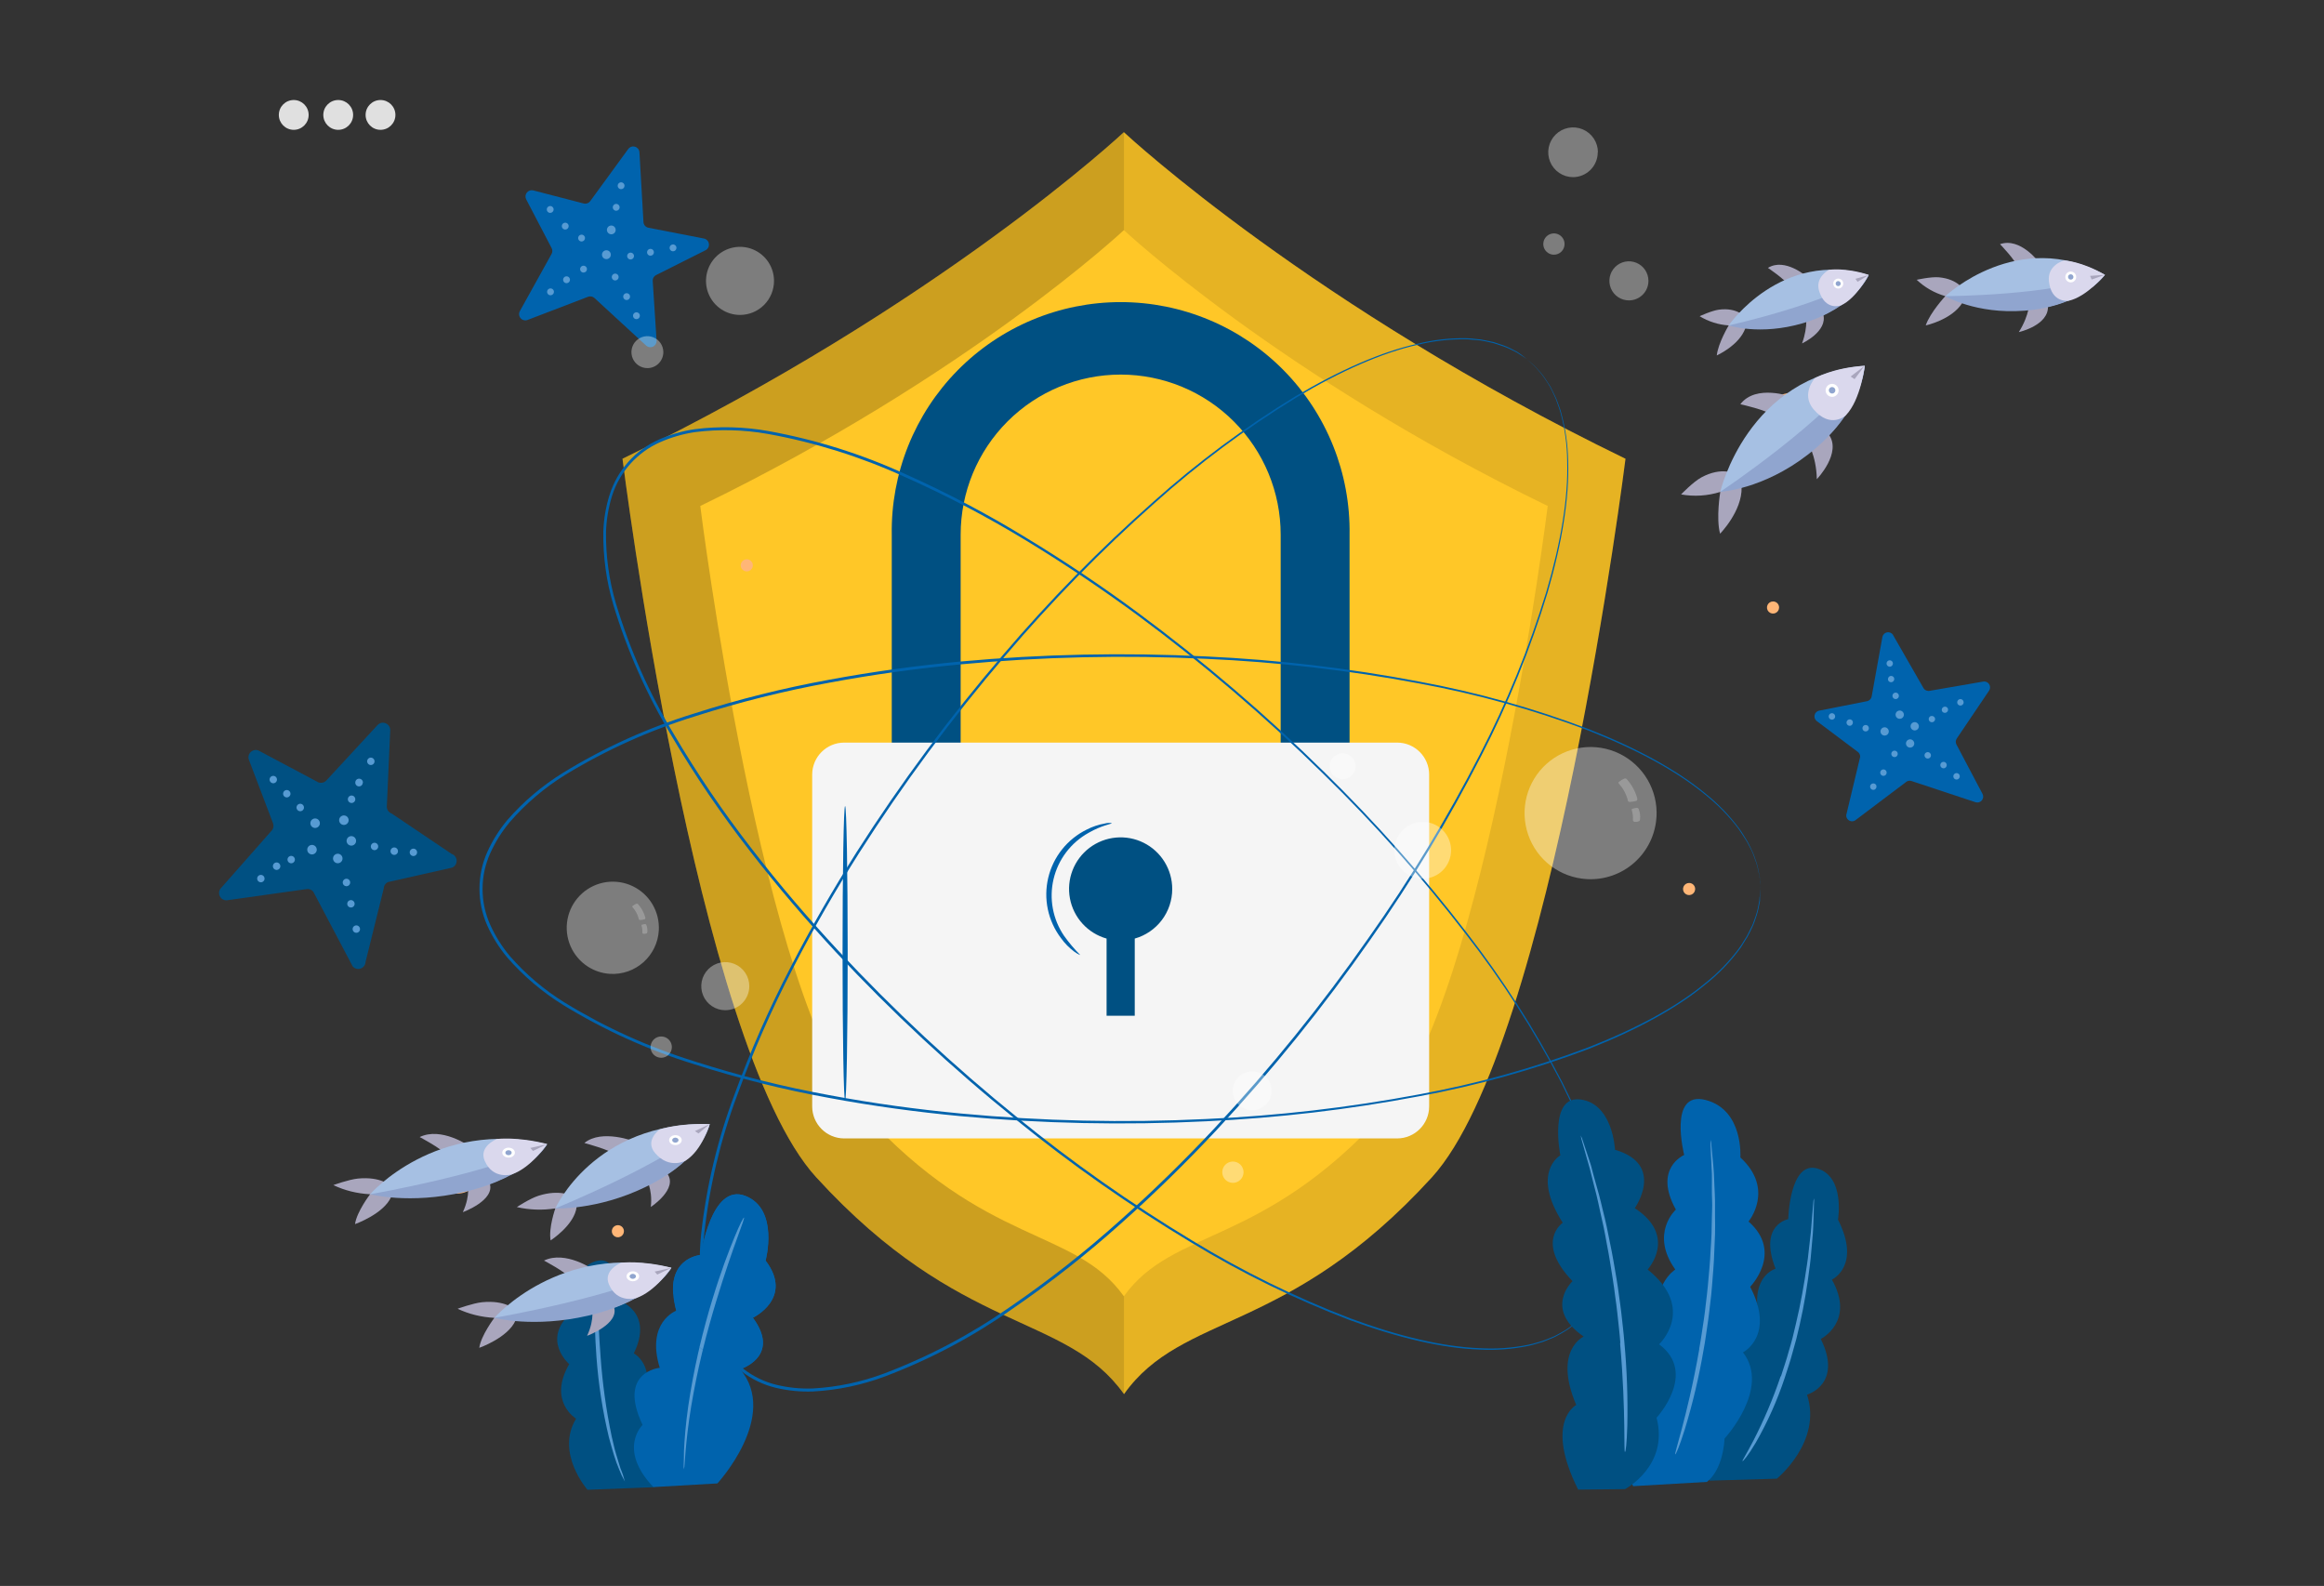 <svg xmlns="http://www.w3.org/2000/svg" width="488" height="333" viewBox="0 0 488 333" fill="none"><rect x="0" y="0" width="488" height="333" fill="#333333" stroke="none"/><path d="M61.68 27.26C63.409 27.26 64.81 25.859 64.81 24.13C64.81 22.401 63.409 21 61.68 21C59.951 21 58.55 22.401 58.55 24.13C58.55 25.859 59.951 27.26 61.68 27.26Z" fill="#E0E0E0"></path><path d="M71.02 27.26C72.749 27.26 74.15 25.859 74.15 24.13C74.15 22.401 72.749 21 71.02 21C69.291 21 67.89 22.401 67.89 24.13C67.89 25.859 69.291 27.26 71.02 27.26Z" fill="#E0E0E0"></path><path d="M79.9 27.26C81.629 27.26 83.03 25.859 83.03 24.13C83.03 22.401 81.629 21 79.9 21C78.171 21 76.77 22.401 76.77 24.13C76.77 25.859 78.171 27.26 79.9 27.26Z" fill="#E0E0E0"></path><g clip-path="url(#clip0)"><path d="M341.327 96.324C341.327 96.324 325.928 219.486 300.668 247.204C270.322 280.431 248.284 275.458 236.021 292.722C223.787 275.543 201.748 280.431 171.374 247.175C146.058 219.486 130.715 96.324 130.715 96.324C197.34 64.001 235.993 27.75 235.993 27.75C237.208 28.88 275.747 64.481 341.327 96.324Z" fill="#FFC727"></path><path opacity="0.2" d="M236.021 27.75V292.722C223.787 275.543 201.748 280.431 171.374 247.175C146.058 219.486 130.715 96.324 130.715 96.324C197.34 64.001 235.993 27.75 235.993 27.75H236.021Z" fill="black"></path><path opacity="0.1" d="M341.327 96.324C341.327 96.324 325.928 219.486 300.668 247.204C270.322 280.431 248.284 275.458 236.021 292.722V27.75C237.208 28.88 275.747 64.481 341.327 96.324Z" fill="black"></path><path d="M324.995 106.241C324.995 106.241 311.998 210.275 290.638 233.698C264.982 261.952 246.362 257.686 235.993 272.181C225.652 257.686 207.003 261.839 181.376 233.698C160.016 210.275 147.047 106.241 147.047 106.241C203.33 78.919 235.993 48.319 235.993 48.319C235.993 48.319 268.712 78.919 324.995 106.241Z" fill="#FFC727"></path></g><path d="M283.385 190.939H268.92V112.249C268.92 103.338 265.38 94.792 259.079 88.491C252.778 82.189 244.232 78.65 235.321 78.65C226.41 78.65 217.864 82.189 211.562 88.491C205.261 94.792 201.721 103.338 201.721 112.249V190.939H187.256V112.249C187.157 105.874 188.328 99.544 190.699 93.626C193.07 87.707 196.594 82.32 201.067 77.777C205.54 73.234 210.872 69.626 216.753 67.164C222.634 64.701 228.945 63.433 235.321 63.433C241.696 63.433 248.008 64.701 253.889 67.164C259.769 69.626 265.101 73.234 269.574 77.777C274.047 82.32 277.572 87.707 279.943 93.626C282.314 99.544 283.484 105.874 283.385 112.249V190.939Z" fill="#005082"></path><path d="M293.372 155.922H177.27C173.557 155.922 170.546 158.932 170.546 162.645V232.309C170.546 236.022 173.557 239.033 177.27 239.033H293.372C297.085 239.033 300.096 236.022 300.096 232.309V162.645C300.096 158.932 297.085 155.922 293.372 155.922Z" fill="#F5F5F5"></path><path d="M246.147 186.657C246.148 184.642 245.587 182.666 244.526 180.952C243.466 179.238 241.949 177.854 240.145 176.955C238.341 176.057 236.322 175.679 234.315 175.865C232.308 176.052 230.393 176.794 228.785 178.009C227.177 179.224 225.94 180.864 225.213 182.743C224.486 184.623 224.298 186.668 224.67 188.649C225.042 190.63 225.959 192.468 227.318 193.956C228.677 195.444 230.425 196.523 232.364 197.072V213.273H238.278V197.072C240.546 196.433 242.543 195.069 243.964 193.189C245.385 191.308 246.151 189.014 246.147 186.657Z" fill="#005082"></path><path d="M177.455 231.152C177.154 231.152 176.922 217.265 176.922 200.197C176.922 183.128 177.154 169.241 177.455 169.241C177.756 169.241 177.999 183.128 177.999 200.197C177.999 217.265 177.756 231.152 177.455 231.152Z" fill="#0063AD"></path><path d="M226.844 200.532C226.844 200.532 226.335 200.37 225.572 199.815C224.501 199.015 223.56 198.055 222.783 196.968C221.432 195.186 220.492 193.127 220.03 190.938C219.569 188.75 219.597 186.487 220.112 184.311C220.627 182.134 221.617 180.099 223.011 178.35C224.405 176.601 226.169 175.182 228.175 174.195C229.376 173.575 230.663 173.142 231.994 172.91C232.469 172.78 232.966 172.752 233.452 172.829C233.452 173.037 231.404 173.234 228.592 174.866C226.756 175.881 225.154 177.268 223.886 178.939C222.618 180.61 221.714 182.527 221.232 184.568C220.749 186.609 220.698 188.729 221.083 190.79C221.468 192.852 222.279 194.811 223.465 196.54C224.481 197.961 225.611 199.296 226.844 200.532Z" fill="#0063AD"></path><path d="M332.671 276.086C332.671 276.086 332.983 275.647 333.608 274.825L334.129 274.131C334.314 273.865 334.476 273.552 334.661 273.216C335.123 272.465 335.51 271.67 335.819 270.844C336.004 270.37 336.224 269.884 336.409 269.351C336.594 268.819 336.721 268.194 336.883 267.639C337.072 267.016 337.204 266.376 337.277 265.729C337.415 265.033 337.515 264.33 337.577 263.623C337.851 260.234 337.695 256.824 337.115 253.475C335.957 245.872 332.717 236.938 327.788 227.218C322.069 216.258 315.368 205.839 307.768 196.089C298.618 184.214 288.641 173 277.912 162.53C265.656 150.468 252.562 139.289 238.729 129.075C231.404 123.706 223.685 118.487 215.585 113.568C207.305 108.522 198.709 104.015 189.849 100.075C180.717 95.904 171.099 92.891 161.219 91.107C156.176 90.211 151.026 90.082 145.944 90.725C143.403 91.107 140.923 91.827 138.573 92.866C136.206 93.919 134.089 95.46 132.36 97.389C130.631 99.317 129.329 101.589 128.54 104.056C127.772 106.509 127.34 109.055 127.255 111.624C127.184 116.747 127.89 121.85 129.35 126.761C132.245 136.376 136.335 145.59 141.524 154.186C146.446 162.546 151.904 170.579 157.864 178.233C163.65 185.755 169.736 192.825 175.904 199.479C187.627 212.069 200.226 223.813 213.606 234.624C225.226 244.085 237.496 252.72 250.324 260.464C260.875 266.902 271.987 272.371 283.524 276.804C293.743 280.599 302.989 282.775 310.672 283.076C314.067 283.282 317.475 283.049 320.81 282.382C321.501 282.244 322.185 282.07 322.858 281.861C323.493 281.702 324.116 281.497 324.721 281.247L326.364 280.576C326.873 280.333 327.336 280.056 327.776 279.824C328.562 279.406 329.31 278.918 330.009 278.366C330.31 278.135 330.611 277.949 330.854 277.741L331.479 277.139L332.636 276.063L331.537 277.22L330.912 277.845C330.669 278.054 330.38 278.25 330.067 278.493C329.372 279.052 328.628 279.548 327.845 279.975C327.406 280.218 326.943 280.495 326.434 280.75L324.779 281.433C324.176 281.693 323.553 281.902 322.916 282.058C322.239 282.278 321.552 282.464 320.856 282.613C317.507 283.296 314.085 283.549 310.672 283.365C302.954 283.099 293.673 280.935 283.42 277.174C271.847 272.761 260.699 267.304 250.116 260.869C237.247 253.15 224.946 244.522 213.305 235.052C199.892 224.246 187.262 212.502 175.511 199.908C169.32 193.242 163.245 186.16 157.424 178.627C151.446 170.956 145.969 162.908 141.026 154.534C135.813 145.891 131.7 136.631 128.783 126.969C127.312 121.99 126.606 116.816 126.688 111.624C126.771 108.995 127.215 106.39 128.008 103.883C128.811 101.335 130.146 98.986 131.923 96.992C133.7 94.997 135.88 93.402 138.318 92.311C140.718 91.242 143.253 90.506 145.852 90.124C150.995 89.463 156.208 89.592 161.312 90.505C171.242 92.295 180.907 95.328 190.08 99.531C198.939 103.489 207.528 108.024 215.793 113.106C223.894 118.035 231.67 123.266 238.937 128.647C252.784 138.896 265.889 150.11 278.155 162.206C288.878 172.699 298.847 183.937 307.988 195.834C315.582 205.622 322.271 216.08 327.973 227.079C332.879 236.834 336.073 245.814 337.23 253.44C337.8 256.811 337.936 260.241 337.635 263.646C337.574 264.357 337.474 265.064 337.334 265.764C337.243 266.414 337.104 267.056 336.918 267.685C336.744 268.287 336.582 268.842 336.432 269.409C336.281 269.976 336.004 270.428 335.819 270.902C335.491 271.732 335.08 272.527 334.592 273.274C334.395 273.61 334.233 273.922 334.048 274.189L333.504 274.871C332.96 275.681 332.671 276.086 332.671 276.086Z" fill="#0063AD"></path><path d="M369.701 186.669C369.701 186.669 369.643 186.137 369.562 185.107C369.562 184.844 369.539 184.555 369.493 184.239C369.493 183.915 369.354 183.579 369.285 183.197C369.133 182.321 368.901 181.461 368.59 180.628C368.417 180.154 368.255 179.645 368.047 179.124C367.838 178.603 367.526 178.094 367.248 177.527C366.957 176.925 366.616 176.348 366.23 175.803C365.848 175.247 365.524 174.646 365.072 174.044C363.023 171.329 360.635 168.887 357.967 166.777C352.031 161.893 343.676 157.357 333.539 153.388C321.973 149.018 310.036 145.702 297.874 143.482C283.147 140.719 268.244 138.998 253.275 138.332C236.096 137.506 218.88 137.893 201.756 139.49C192.718 140.346 183.484 141.596 174.145 143.343C164.606 145.085 155.19 147.443 145.956 150.402C136.354 153.365 127.16 157.517 118.588 162.761C114.257 165.457 110.356 168.788 107.016 172.644C105.369 174.616 103.999 176.804 102.942 179.147C101.88 181.513 101.331 184.076 101.331 186.669C101.331 189.262 101.88 191.825 102.942 194.191C104.003 196.531 105.373 198.719 107.016 200.694C110.357 204.532 114.258 207.844 118.588 210.519C127.154 215.768 136.345 219.924 145.944 222.889C155.178 225.851 164.594 228.209 174.134 229.948C183.472 231.707 192.707 232.946 201.745 233.802C218.869 235.405 236.085 235.791 253.263 234.959C268.232 234.294 283.135 232.573 297.862 229.81C310.025 227.592 321.962 224.277 333.527 219.904C343.676 215.935 352.042 211.398 357.956 206.515C360.626 204.408 363.014 201.965 365.061 199.248C365.478 198.683 365.864 198.096 366.218 197.489C366.589 196.954 366.915 196.389 367.19 195.799L367.989 194.202C368.197 193.682 368.359 193.172 368.533 192.698C368.843 191.865 369.075 191.005 369.227 190.129C369.296 189.759 369.389 189.411 369.435 189.099C369.481 188.787 369.435 188.486 369.505 188.231C369.586 187.19 369.643 186.669 369.643 186.669C369.643 186.669 369.643 187.201 369.562 188.231C369.562 188.497 369.562 188.787 369.562 189.111C369.562 189.435 369.435 189.77 369.366 190.152C369.222 191.031 368.997 191.895 368.695 192.733C368.521 193.219 368.371 193.728 368.151 194.26L367.375 195.869C367.098 196.461 366.773 197.03 366.403 197.57C366.021 198.137 365.697 198.785 365.246 199.363C363.2 202.105 360.808 204.571 358.129 206.7C352.193 211.63 343.826 216.212 333.677 220.216C322.096 224.614 310.139 227.952 297.955 230.191C283.211 232.988 268.288 234.74 253.298 235.434C236.094 236.293 218.851 235.934 201.698 234.357C192.649 233.501 183.403 232.263 174.029 230.515C164.468 228.773 155.028 226.416 145.771 223.456C136.122 220.478 126.886 216.303 118.275 211.028C113.869 208.301 109.898 204.927 106.495 201.018C104.81 198.996 103.408 196.754 102.329 194.353C101.242 191.919 100.68 189.283 100.68 186.617C100.68 183.951 101.242 181.315 102.329 178.881C103.412 176.486 104.814 174.248 106.495 172.227C109.896 168.316 113.872 164.945 118.287 162.229C126.891 156.954 136.125 152.782 145.771 149.812C155.027 146.844 164.466 144.482 174.029 142.741C183.391 140.994 192.637 139.756 201.687 138.899C218.84 137.327 236.083 136.971 253.286 137.835C268.282 138.53 283.209 140.29 297.955 143.1C310.133 145.349 322.082 148.7 333.654 153.11C343.815 157.125 352.17 161.696 358.118 166.626C360.786 168.763 363.17 171.233 365.211 173.974C365.629 174.547 366.015 175.142 366.369 175.756C366.733 176.299 367.058 176.868 367.341 177.458L368.116 179.078C368.336 179.598 368.486 180.119 368.66 180.594C368.964 181.435 369.189 182.303 369.331 183.186C369.4 183.556 369.481 183.903 369.528 184.227C369.574 184.551 369.528 184.841 369.528 185.095C369.701 186.137 369.701 186.669 369.701 186.669Z" fill="#0063AD"></path><path d="M320.589 75.358C320.589 75.358 320.127 75.08 319.27 74.513L318.541 74.038C318.264 73.876 317.928 73.737 317.592 73.564C316.807 73.151 315.986 72.81 315.139 72.546C314.653 72.395 314.155 72.198 313.612 72.048L311.841 71.654C311.205 71.515 310.559 71.426 309.908 71.388C309.226 71.388 308.531 71.215 307.791 71.238C304.388 71.198 300.994 71.586 297.688 72.395C290.201 74.085 281.488 77.915 272.149 83.504C261.606 89.962 251.671 97.364 242.467 105.618C231.259 115.563 220.768 126.286 211.072 137.708C199.884 150.77 189.633 164.606 180.394 179.112C175.534 186.785 170.859 194.839 166.508 203.298C162.044 211.91 158.14 220.8 154.82 229.914C151.296 239.314 148.963 249.119 147.877 259.099C147.328 264.192 147.559 269.338 148.559 274.362C149.107 276.874 149.994 279.3 151.198 281.571C152.413 283.853 154.097 285.853 156.139 287.438C158.181 289.024 160.536 290.16 163.048 290.771C165.547 291.372 168.116 291.629 170.685 291.535C175.799 291.252 180.84 290.195 185.636 288.399C195.032 284.846 203.947 280.13 212.171 274.362C220.17 268.876 227.804 262.877 235.026 256.402C242.131 250.095 248.773 243.557 254.988 236.938C266.719 224.377 277.547 211.001 287.389 196.91C296.047 184.683 303.831 171.86 310.684 158.537C316.377 147.565 321.067 136.101 324.698 124.284C327.776 113.869 329.326 104.461 329.083 96.777C329.055 93.376 328.588 89.992 327.695 86.71C327.508 86.027 327.284 85.355 327.024 84.696C326.829 84.076 326.585 83.472 326.295 82.891C326.017 82.335 325.762 81.734 325.519 81.294C325.276 80.854 324.929 80.357 324.663 79.94C324.194 79.182 323.656 78.469 323.054 77.811C322.811 77.521 322.591 77.244 322.372 77.012L321.724 76.422C320.96 75.728 320.566 75.358 320.566 75.358L321.724 76.376L322.372 76.954C322.603 77.186 322.823 77.464 323.077 77.753C323.693 78.401 324.24 79.11 324.709 79.871C324.987 80.299 325.299 80.739 325.589 81.225L326.376 82.821C326.681 83.404 326.936 84.012 327.139 84.638C327.348 85.286 327.66 85.934 327.822 86.663C328.735 89.955 329.225 93.35 329.28 96.766C329.546 104.484 328.03 113.892 324.975 124.377C321.374 136.228 316.702 147.728 311.019 158.734C304.194 172.098 296.433 184.964 287.794 197.234C277.954 211.355 267.126 224.762 255.393 237.355C249.167 243.997 242.524 250.547 235.408 256.877C228.169 263.369 220.515 269.384 212.495 274.883C204.25 280.683 195.308 285.422 185.879 288.989C181 290.825 175.868 291.898 170.662 292.171C168.035 292.262 165.407 291.997 162.851 291.385C160.259 290.753 157.829 289.582 155.721 287.947C153.614 286.311 151.875 284.249 150.619 281.895C149.388 279.573 148.481 277.093 147.923 274.524C146.914 269.443 146.679 264.238 147.229 259.087C148.335 249.054 150.695 239.198 154.253 229.752C157.587 220.637 161.507 211.746 165.987 203.136C170.338 194.665 175.025 186.6 179.873 178.916C189.136 164.398 199.415 150.554 210.632 137.488C220.363 126.063 230.889 115.34 242.131 105.399C251.39 97.112 261.387 89.691 271.998 83.227C281.395 77.649 290.132 73.841 297.665 72.175C300.984 71.351 304.395 70.962 307.814 71.018C308.526 71.035 309.237 71.089 309.943 71.18C310.598 71.221 311.248 71.314 311.887 71.458L313.646 71.828C314.19 71.99 314.688 72.175 315.174 72.337C316.024 72.608 316.845 72.961 317.627 73.39C317.974 73.564 318.298 73.714 318.576 73.876L319.293 74.362C320.161 75.045 320.589 75.358 320.589 75.358Z" fill="#0063AD"></path><path d="M95.988 250.628C98.742 250.628 100.975 248.395 100.975 245.64C100.975 242.886 98.742 240.653 95.988 240.653C93.233 240.653 91 242.886 91 245.64C91 248.395 93.233 250.628 95.988 250.628Z" fill="#FFB677"></path><path d="M381.019 87.508C381.017 88.494 380.722 89.457 380.173 90.276C379.623 91.095 378.843 91.732 377.932 92.108C377.02 92.484 376.018 92.581 375.051 92.387C374.084 92.193 373.197 91.717 372.5 91.019C371.804 90.321 371.33 89.433 371.139 88.465C370.947 87.498 371.047 86.496 371.424 85.585C371.802 84.675 372.442 83.896 373.262 83.349C374.081 82.801 375.045 82.509 376.031 82.509C376.687 82.509 377.337 82.638 377.943 82.89C378.548 83.141 379.099 83.51 379.562 83.974C380.025 84.438 380.393 84.99 380.642 85.596C380.892 86.202 381.02 86.852 381.019 87.508Z" fill="#FFB677"></path><path d="M131.016 258.52C131.016 258.772 130.941 259.019 130.801 259.228C130.661 259.438 130.461 259.601 130.228 259.697C129.995 259.793 129.738 259.818 129.491 259.768C129.244 259.718 129.017 259.595 128.839 259.416C128.662 259.237 128.541 259.009 128.494 258.761C128.446 258.514 128.473 258.257 128.571 258.025C128.669 257.792 128.834 257.594 129.045 257.456C129.255 257.318 129.503 257.245 129.755 257.247C130.091 257.25 130.411 257.386 130.648 257.624C130.884 257.862 131.016 258.184 131.016 258.52Z" fill="#FFB677"></path><path d="M158.083 118.706C158.083 118.958 158.009 119.204 157.869 119.413C157.729 119.623 157.53 119.786 157.297 119.882C157.065 119.979 156.809 120.004 156.562 119.955C156.315 119.906 156.088 119.784 155.91 119.606C155.732 119.428 155.611 119.202 155.562 118.955C155.513 118.708 155.538 118.452 155.634 118.219C155.731 117.987 155.894 117.788 156.103 117.648C156.312 117.508 156.559 117.433 156.81 117.433C157.148 117.433 157.472 117.567 157.71 117.806C157.949 118.045 158.083 118.369 158.083 118.706Z" fill="#FFB677"></path><path d="M355.954 186.669C355.954 186.921 355.879 187.168 355.738 187.377C355.598 187.587 355.399 187.75 355.165 187.846C354.932 187.942 354.675 187.967 354.428 187.917C354.181 187.866 353.954 187.744 353.777 187.565C353.599 187.386 353.479 187.158 353.431 186.91C353.383 186.662 353.41 186.406 353.508 186.174C353.606 185.941 353.771 185.743 353.982 185.605C354.193 185.466 354.44 185.394 354.692 185.396C354.859 185.396 355.024 185.429 355.178 185.493C355.332 185.557 355.471 185.651 355.588 185.77C355.706 185.888 355.798 186.028 355.861 186.183C355.924 186.337 355.955 186.502 355.954 186.669Z" fill="#FFB677"></path><path d="M373.578 127.547C373.58 127.8 373.507 128.048 373.368 128.259C373.229 128.47 373.03 128.635 372.797 128.733C372.564 128.83 372.307 128.857 372.059 128.808C371.811 128.759 371.584 128.638 371.405 128.459C371.226 128.28 371.105 128.052 371.056 127.804C371.007 127.556 371.033 127.299 371.131 127.066C371.229 126.833 371.394 126.635 371.605 126.496C371.816 126.357 372.064 126.284 372.316 126.286C372.651 126.286 372.972 126.419 373.208 126.655C373.445 126.892 373.578 127.213 373.578 127.547Z" fill="#FFB677"></path><path d="M134.27 31.923L135.12 46.676C135.149 46.95 135.263 47.208 135.447 47.412C135.631 47.617 135.875 47.758 136.143 47.816L147.839 50.089C148.097 50.145 148.332 50.278 148.514 50.47C148.695 50.663 148.814 50.905 148.855 51.166C148.896 51.428 148.858 51.695 148.745 51.934C148.632 52.173 148.449 52.372 148.221 52.505L137.707 57.786C137.495 57.907 137.321 58.086 137.206 58.302C137.092 58.518 137.04 58.762 137.059 59.005L137.873 71.529C137.887 71.786 137.825 72.041 137.695 72.263C137.565 72.484 137.374 72.663 137.144 72.777C136.913 72.89 136.655 72.934 136.4 72.902C136.146 72.87 135.906 72.764 135.711 72.597L124.83 62.577C124.653 62.414 124.435 62.304 124.2 62.257C123.965 62.21 123.722 62.228 123.497 62.31L110.763 67.186C110.514 67.278 110.242 67.292 109.984 67.225C109.727 67.159 109.495 67.015 109.321 66.814C109.147 66.613 109.038 66.364 109.008 66.099C108.979 65.834 109.03 65.567 109.156 65.332L115.829 53.306C115.928 53.118 115.98 52.909 115.98 52.697C115.98 52.484 115.928 52.275 115.829 52.087L110.489 41.857C110.373 41.632 110.324 41.378 110.348 41.126C110.373 40.873 110.47 40.633 110.628 40.435C110.786 40.237 110.997 40.088 111.237 40.008C111.478 39.927 111.736 39.918 111.981 39.981L122.553 42.723C122.802 42.79 123.065 42.781 123.309 42.697C123.552 42.614 123.766 42.459 123.922 42.254L131.928 31.274C132.085 31.063 132.302 30.905 132.551 30.82C132.799 30.735 133.067 30.727 133.32 30.797C133.573 30.867 133.799 31.012 133.969 31.213C134.138 31.414 134.243 31.662 134.27 31.923Z" fill="#0063AD"></path><path d="M129.283 48.271C129.283 48.088 129.229 47.909 129.128 47.758C129.026 47.606 128.882 47.487 128.714 47.417C128.545 47.348 128.36 47.329 128.181 47.365C128.002 47.401 127.838 47.489 127.709 47.618C127.58 47.747 127.492 47.911 127.456 48.09C127.421 48.27 127.439 48.455 127.509 48.624C127.578 48.793 127.697 48.937 127.848 49.038C128 49.14 128.178 49.194 128.361 49.194C128.605 49.194 128.84 49.097 129.013 48.924C129.186 48.75 129.283 48.516 129.283 48.271Z" fill="#579BD3"></path><path d="M128.26 53.559C128.271 53.43 128.256 53.3 128.215 53.178C128.173 53.056 128.107 52.944 128.02 52.848C127.933 52.753 127.827 52.677 127.709 52.625C127.591 52.573 127.463 52.546 127.334 52.546C127.205 52.546 127.078 52.573 126.96 52.625C126.841 52.677 126.736 52.753 126.648 52.848C126.561 52.944 126.495 53.056 126.454 53.178C126.412 53.3 126.397 53.43 126.408 53.559C126.429 53.79 126.535 54.006 126.706 54.163C126.878 54.32 127.102 54.407 127.334 54.407C127.566 54.407 127.79 54.32 127.962 54.163C128.133 54.006 128.24 53.79 128.26 53.559Z" fill="#579BD3"></path><path d="M130.112 43.531C130.112 43.388 130.07 43.249 129.991 43.13C129.911 43.011 129.799 42.919 129.667 42.864C129.536 42.81 129.391 42.795 129.251 42.823C129.111 42.851 128.983 42.92 128.882 43.021C128.781 43.121 128.712 43.25 128.685 43.39C128.657 43.53 128.671 43.675 128.726 43.807C128.78 43.939 128.873 44.051 128.991 44.131C129.11 44.21 129.249 44.252 129.391 44.252C129.583 44.252 129.766 44.176 129.901 44.041C130.036 43.906 130.112 43.722 130.112 43.531Z" fill="#579BD3"></path><path d="M129.903 58.169C129.903 58.026 129.861 57.886 129.782 57.768C129.702 57.649 129.59 57.557 129.458 57.502C129.327 57.448 129.182 57.433 129.042 57.461C128.902 57.489 128.774 57.558 128.673 57.659C128.572 57.76 128.503 57.888 128.476 58.028C128.448 58.168 128.462 58.313 128.517 58.445C128.571 58.577 128.664 58.689 128.782 58.769C128.901 58.848 129.04 58.89 129.182 58.89C129.374 58.89 129.557 58.814 129.692 58.679C129.827 58.544 129.903 58.36 129.903 58.169Z" fill="#579BD3"></path><path d="M133.131 53.761C133.131 53.618 133.089 53.479 133.01 53.36C132.931 53.241 132.818 53.149 132.686 53.094C132.555 53.04 132.41 53.025 132.27 53.053C132.13 53.081 132.002 53.15 131.901 53.251C131.8 53.352 131.732 53.48 131.704 53.62C131.676 53.76 131.69 53.905 131.745 54.037C131.799 54.169 131.892 54.281 132.01 54.361C132.129 54.44 132.268 54.482 132.411 54.482C132.602 54.482 132.785 54.406 132.92 54.271C133.055 54.136 133.131 53.952 133.131 53.761Z" fill="#579BD3"></path><path d="M132.303 62.281C132.303 62.138 132.26 61.999 132.181 61.88C132.102 61.761 131.99 61.669 131.858 61.614C131.726 61.56 131.581 61.545 131.442 61.573C131.302 61.601 131.173 61.67 131.073 61.771C130.972 61.871 130.903 62 130.875 62.14C130.848 62.28 130.862 62.425 130.916 62.557C130.971 62.689 131.063 62.801 131.182 62.881C131.3 62.96 131.44 63.002 131.582 63.002C131.773 63.002 131.957 62.926 132.092 62.791C132.227 62.656 132.303 62.472 132.303 62.281Z" fill="#579BD3"></path><path d="M142.045 52.044C142.045 51.901 142.003 51.761 141.924 51.643C141.845 51.524 141.732 51.432 141.601 51.377C141.469 51.323 141.324 51.308 141.184 51.336C141.044 51.364 140.916 51.433 140.815 51.534C140.714 51.635 140.646 51.763 140.618 51.903C140.59 52.043 140.604 52.188 140.659 52.32C140.714 52.452 140.806 52.564 140.924 52.644C141.043 52.723 141.182 52.765 141.325 52.765C141.516 52.765 141.699 52.689 141.834 52.554C141.969 52.419 142.045 52.235 142.045 52.044Z" fill="#579BD3"></path><path d="M119.411 47.477C119.411 47.334 119.369 47.195 119.289 47.076C119.21 46.958 119.098 46.865 118.966 46.81C118.834 46.756 118.689 46.742 118.55 46.77C118.41 46.797 118.281 46.866 118.181 46.967C118.08 47.068 118.011 47.196 117.983 47.336C117.956 47.476 117.97 47.621 118.024 47.753C118.079 47.885 118.171 47.998 118.29 48.077C118.408 48.156 118.548 48.199 118.69 48.199C118.881 48.199 119.065 48.123 119.2 47.987C119.335 47.852 119.411 47.668 119.411 47.477Z" fill="#579BD3"></path><path d="M119.685 58.739C119.685 58.596 119.642 58.456 119.563 58.338C119.484 58.219 119.371 58.127 119.24 58.072C119.108 58.017 118.963 58.003 118.823 58.031C118.684 58.059 118.555 58.127 118.454 58.228C118.354 58.329 118.285 58.458 118.257 58.598C118.229 58.738 118.244 58.883 118.298 59.015C118.353 59.146 118.445 59.259 118.564 59.338C118.682 59.418 118.821 59.46 118.964 59.46C119.155 59.46 119.338 59.384 119.474 59.249C119.609 59.113 119.685 58.93 119.685 58.739Z" fill="#579BD3"></path><path d="M122.841 49.987C122.841 49.845 122.799 49.705 122.72 49.587C122.64 49.468 122.528 49.376 122.396 49.321C122.265 49.266 122.12 49.252 121.98 49.28C121.84 49.308 121.712 49.377 121.611 49.477C121.51 49.578 121.441 49.707 121.414 49.847C121.386 49.987 121.4 50.132 121.455 50.264C121.509 50.395 121.602 50.508 121.72 50.587C121.839 50.667 121.978 50.709 122.12 50.709C122.312 50.709 122.495 50.633 122.63 50.498C122.765 50.362 122.841 50.179 122.841 49.987Z" fill="#579BD3"></path><path d="M123.252 56.509C123.252 56.367 123.209 56.227 123.13 56.108C123.051 55.99 122.939 55.897 122.807 55.843C122.675 55.788 122.53 55.774 122.39 55.802C122.251 55.83 122.122 55.898 122.022 55.999C121.921 56.1 121.852 56.229 121.824 56.368C121.796 56.508 121.811 56.654 121.865 56.785C121.92 56.917 122.012 57.03 122.131 57.109C122.249 57.188 122.389 57.231 122.531 57.231C122.722 57.231 122.906 57.155 123.041 57.019C123.176 56.884 123.252 56.701 123.252 56.509Z" fill="#579BD3"></path><path d="M131.142 39C131.142 38.858 131.1 38.718 131.021 38.599C130.942 38.481 130.829 38.388 130.697 38.334C130.566 38.279 130.421 38.265 130.281 38.293C130.141 38.321 130.013 38.389 129.912 38.49C129.811 38.591 129.743 38.72 129.715 38.859C129.687 38.999 129.701 39.145 129.756 39.276C129.81 39.408 129.903 39.521 130.021 39.6C130.14 39.679 130.279 39.722 130.422 39.722C130.613 39.722 130.796 39.646 130.931 39.51C131.066 39.375 131.142 39.192 131.142 39Z" fill="#579BD3"></path><path d="M137.311 52.974C137.311 52.832 137.269 52.692 137.19 52.574C137.11 52.455 136.998 52.362 136.866 52.308C136.735 52.253 136.59 52.239 136.45 52.267C136.31 52.295 136.182 52.363 136.081 52.464C135.98 52.565 135.911 52.694 135.884 52.834C135.856 52.974 135.87 53.119 135.925 53.25C135.979 53.382 136.072 53.495 136.19 53.574C136.309 53.654 136.448 53.696 136.59 53.696C136.782 53.696 136.965 53.62 137.1 53.484C137.235 53.349 137.311 53.166 137.311 52.974Z" fill="#579BD3"></path><path d="M134.364 66.292C134.364 66.149 134.321 66.01 134.242 65.891C134.163 65.772 134.05 65.68 133.919 65.626C133.787 65.571 133.642 65.557 133.502 65.584C133.363 65.612 133.234 65.681 133.133 65.782C133.033 65.883 132.964 66.011 132.936 66.151C132.908 66.291 132.923 66.436 132.977 66.568C133.032 66.7 133.124 66.813 133.243 66.892C133.361 66.971 133.5 67.013 133.643 67.013C133.834 67.013 134.017 66.937 134.152 66.802C134.288 66.667 134.364 66.483 134.364 66.292Z" fill="#579BD3"></path><path d="M116.255 43.978C116.255 43.835 116.212 43.696 116.133 43.577C116.054 43.459 115.941 43.366 115.81 43.312C115.678 43.257 115.533 43.243 115.393 43.27C115.254 43.298 115.125 43.367 115.024 43.468C114.924 43.569 114.855 43.697 114.827 43.837C114.799 43.977 114.814 44.122 114.868 44.254C114.923 44.386 115.015 44.499 115.134 44.578C115.252 44.657 115.391 44.7 115.534 44.7C115.725 44.7 115.908 44.623 116.044 44.488C116.179 44.353 116.255 44.169 116.255 43.978Z" fill="#579BD3"></path><path d="M116.319 61.278C116.319 61.135 116.277 60.996 116.198 60.877C116.119 60.759 116.006 60.666 115.874 60.612C115.743 60.557 115.598 60.543 115.458 60.571C115.318 60.598 115.19 60.667 115.089 60.768C114.988 60.869 114.92 60.997 114.892 61.137C114.864 61.277 114.878 61.422 114.933 61.554C114.987 61.686 115.08 61.799 115.198 61.878C115.317 61.957 115.456 61.999 115.599 61.999C115.79 61.999 115.973 61.923 116.108 61.788C116.243 61.653 116.319 61.469 116.319 61.278Z" fill="#579BD3"></path><path d="M81.945 153.297L81.225 169.384C81.227 169.703 81.328 170.013 81.514 170.271C81.7 170.53 81.962 170.724 82.263 170.827L94.823 179.29C95.123 179.386 95.386 179.572 95.577 179.823C95.768 180.073 95.877 180.377 95.89 180.692C95.903 181.007 95.818 181.319 95.648 181.584C95.477 181.849 95.23 182.056 94.938 182.175L81.506 185.198C81.243 185.312 81.016 185.497 80.853 185.733C80.69 185.969 80.597 186.246 80.584 186.533L76.757 201.979C76.744 202.287 76.638 202.585 76.454 202.832C76.269 203.08 76.014 203.266 75.723 203.366C75.431 203.467 75.116 203.477 74.818 203.395C74.521 203.314 74.255 203.145 74.055 202.909L65.768 187.197C65.584 186.982 65.345 186.823 65.077 186.735C64.809 186.647 64.522 186.635 64.247 186.699L47.889 189C47.587 189.07 47.271 189.047 46.982 188.934C46.693 188.821 46.444 188.624 46.269 188.367C46.094 188.111 46 187.808 46 187.497C46 187.187 46.093 186.883 46.268 186.627L57.149 174.283C57.293 174.075 57.385 173.835 57.415 173.583C57.445 173.332 57.413 173.077 57.322 172.84L52.278 159.566C52.17 159.287 52.145 158.983 52.208 158.691C52.27 158.399 52.416 158.131 52.627 157.92C52.839 157.71 53.108 157.566 53.4 157.505C53.693 157.445 53.996 157.472 54.274 157.582L66.841 164.262C67.124 164.373 67.432 164.397 67.728 164.333C68.024 164.269 68.294 164.119 68.506 163.902L79.301 152.214C79.515 151.995 79.79 151.844 80.091 151.782C80.391 151.72 80.703 151.749 80.987 151.865C81.271 151.981 81.514 152.179 81.684 152.434C81.855 152.689 81.946 152.99 81.945 153.297Z" fill="#005082"></path><path d="M73.204 172.328C73.227 172.131 73.191 171.932 73.101 171.756C73.011 171.58 72.871 171.434 72.698 171.337C72.525 171.241 72.328 171.198 72.131 171.213C71.933 171.229 71.745 171.302 71.59 171.425C71.434 171.547 71.319 171.713 71.257 171.901C71.196 172.09 71.191 172.292 71.245 172.483C71.298 172.673 71.406 172.844 71.556 172.973C71.706 173.102 71.891 173.184 72.087 173.208C72.352 173.239 72.618 173.163 72.827 172.998C73.036 172.834 73.172 172.593 73.204 172.328Z" fill="#579BD3"></path><path d="M74.768 176.671C74.791 176.474 74.755 176.275 74.665 176.099C74.575 175.923 74.434 175.777 74.262 175.68C74.089 175.584 73.891 175.541 73.694 175.556C73.497 175.572 73.309 175.645 73.153 175.768C72.998 175.89 72.882 176.056 72.821 176.244C72.76 176.433 72.755 176.635 72.808 176.826C72.862 177.016 72.97 177.187 73.12 177.316C73.27 177.445 73.455 177.527 73.651 177.551C73.916 177.582 74.181 177.506 74.391 177.341C74.6 177.177 74.736 176.936 74.768 176.671Z" fill="#579BD3"></path><path d="M71.922 180.372C71.944 180.175 71.908 179.976 71.818 179.8C71.728 179.624 71.588 179.478 71.415 179.381C71.243 179.285 71.045 179.241 70.848 179.257C70.651 179.273 70.463 179.346 70.307 179.469C70.152 179.591 70.036 179.757 69.974 179.945C69.913 180.134 69.909 180.336 69.962 180.526C70.015 180.717 70.124 180.888 70.273 181.017C70.424 181.146 70.608 181.228 70.805 181.252C71.069 181.283 71.335 181.207 71.544 181.042C71.754 180.877 71.889 180.636 71.922 180.372Z" fill="#579BD3"></path><path d="M67.165 172.963C67.188 172.766 67.152 172.567 67.062 172.391C66.972 172.215 66.832 172.069 66.659 171.972C66.486 171.876 66.289 171.833 66.092 171.848C65.895 171.864 65.706 171.937 65.551 172.06C65.395 172.182 65.28 172.348 65.218 172.536C65.157 172.725 65.153 172.927 65.206 173.118C65.259 173.308 65.367 173.479 65.517 173.608C65.667 173.737 65.852 173.819 66.049 173.843C66.313 173.874 66.579 173.798 66.788 173.633C66.997 173.469 67.133 173.228 67.165 172.963Z" fill="#579BD3"></path><path d="M66.51 178.518C66.532 178.321 66.496 178.122 66.406 177.946C66.316 177.77 66.176 177.624 66.003 177.527C65.831 177.431 65.633 177.387 65.436 177.403C65.239 177.419 65.051 177.492 64.895 177.615C64.74 177.737 64.624 177.903 64.563 178.091C64.501 178.279 64.497 178.482 64.55 178.672C64.603 178.863 64.712 179.034 64.862 179.163C65.012 179.292 65.196 179.374 65.393 179.398C65.657 179.429 65.923 179.353 66.132 179.188C66.342 179.023 66.477 178.782 66.51 178.518Z" fill="#579BD3"></path><path d="M74.603 167.913C74.622 167.758 74.594 167.601 74.524 167.462C74.454 167.322 74.344 167.207 74.208 167.131C74.072 167.054 73.916 167.02 73.761 167.032C73.606 167.045 73.458 167.103 73.335 167.2C73.213 167.297 73.123 167.428 73.075 167.576C73.027 167.725 73.025 167.884 73.068 168.034C73.111 168.184 73.198 168.318 73.317 168.418C73.436 168.519 73.583 168.581 73.738 168.598C73.943 168.621 74.149 168.561 74.311 168.433C74.472 168.305 74.577 168.118 74.603 167.913Z" fill="#579BD3"></path><path d="M73.529 185.386C73.547 185.231 73.52 185.075 73.45 184.936C73.38 184.797 73.27 184.682 73.135 184.605C72.999 184.529 72.844 184.494 72.689 184.506C72.534 184.518 72.386 184.576 72.264 184.672C72.142 184.768 72.05 184.898 72.002 185.046C71.954 185.194 71.951 185.353 71.993 185.503C72.035 185.653 72.12 185.787 72.239 185.888C72.357 185.989 72.502 186.053 72.657 186.071C72.863 186.096 73.071 186.037 73.234 185.909C73.397 185.78 73.503 185.592 73.529 185.386Z" fill="#579BD3"></path><path d="M79.416 177.818C79.434 177.665 79.405 177.511 79.335 177.374C79.265 177.237 79.156 177.124 79.021 177.049C78.887 176.974 78.733 176.941 78.58 176.953C78.427 176.966 78.28 177.023 78.16 177.119C78.039 177.215 77.95 177.344 77.902 177.49C77.855 177.637 77.852 177.794 77.894 177.942C77.936 178.09 78.021 178.223 78.138 178.323C78.255 178.422 78.399 178.485 78.551 178.504C78.757 178.526 78.962 178.467 79.124 178.338C79.286 178.21 79.391 178.023 79.416 177.818Z" fill="#579BD3"></path><path d="M74.466 189.823C74.476 189.671 74.441 189.519 74.366 189.386C74.291 189.253 74.178 189.145 74.043 189.076C73.907 189.007 73.754 188.979 73.603 188.996C73.451 189.013 73.308 189.074 73.191 189.172C73.074 189.269 72.988 189.399 72.944 189.545C72.9 189.691 72.9 189.847 72.943 189.993C72.987 190.139 73.073 190.27 73.189 190.368C73.306 190.466 73.449 190.527 73.601 190.544C73.705 190.556 73.811 190.547 73.912 190.517C74.013 190.486 74.106 190.436 74.187 190.369C74.268 190.301 74.334 190.218 74.382 190.124C74.43 190.03 74.458 189.928 74.466 189.823Z" fill="#579BD3"></path><path d="M87.581 179.052C87.598 178.899 87.57 178.744 87.5 178.607C87.429 178.47 87.32 178.357 87.186 178.282C87.051 178.208 86.898 178.174 86.744 178.187C86.591 178.199 86.445 178.257 86.324 178.353C86.204 178.448 86.114 178.577 86.067 178.724C86.02 178.87 86.017 179.028 86.059 179.176C86.1 179.324 86.185 179.456 86.302 179.556C86.419 179.656 86.563 179.719 86.716 179.737C86.921 179.76 87.127 179.7 87.289 179.572C87.451 179.444 87.555 179.257 87.581 179.052Z" fill="#579BD3"></path><path d="M60.997 166.708C61.007 166.556 60.973 166.404 60.898 166.271C60.822 166.138 60.71 166.031 60.574 165.961C60.438 165.892 60.285 165.864 60.134 165.881C59.983 165.898 59.839 165.959 59.722 166.057C59.605 166.154 59.519 166.284 59.475 166.431C59.431 166.577 59.431 166.732 59.475 166.879C59.519 167.025 59.604 167.155 59.721 167.253C59.838 167.351 59.981 167.412 60.132 167.429C60.237 167.44 60.342 167.43 60.443 167.4C60.543 167.369 60.636 167.319 60.717 167.251C60.797 167.184 60.864 167.102 60.912 167.008C60.96 166.915 60.989 166.813 60.997 166.708Z" fill="#579BD3"></path><path d="M61.92 180.538C61.93 180.386 61.895 180.234 61.82 180.101C61.745 179.968 61.633 179.861 61.497 179.791C61.361 179.722 61.208 179.694 61.057 179.711C60.905 179.728 60.762 179.789 60.645 179.887C60.528 179.984 60.442 180.114 60.398 180.26C60.354 180.406 60.354 180.562 60.398 180.708C60.441 180.855 60.527 180.985 60.644 181.083C60.76 181.181 60.903 181.242 61.055 181.259C61.159 181.271 61.265 181.262 61.366 181.232C61.467 181.202 61.56 181.151 61.641 181.084C61.722 181.016 61.788 180.933 61.836 180.839C61.884 180.746 61.913 180.643 61.92 180.538Z" fill="#579BD3"></path><path d="M63.829 169.579C63.838 169.381 63.771 169.186 63.642 169.035C63.513 168.884 63.332 168.787 63.135 168.764C62.937 168.741 62.739 168.794 62.579 168.912C62.419 169.03 62.309 169.204 62.273 169.399C62.252 169.505 62.255 169.614 62.279 169.72C62.302 169.825 62.348 169.924 62.412 170.011C62.476 170.098 62.557 170.171 62.65 170.225C62.743 170.279 62.847 170.314 62.954 170.326C63.061 170.339 63.17 170.329 63.273 170.297C63.376 170.266 63.472 170.214 63.554 170.144C63.636 170.073 63.703 169.987 63.75 169.89C63.797 169.793 63.824 169.687 63.829 169.579Z" fill="#579BD3"></path><path d="M55.549 184.563C55.567 184.41 55.538 184.256 55.468 184.119C55.398 183.982 55.288 183.869 55.154 183.794C55.02 183.719 54.866 183.686 54.713 183.698C54.56 183.711 54.413 183.768 54.293 183.864C54.172 183.96 54.083 184.089 54.035 184.235C53.988 184.382 53.985 184.539 54.027 184.687C54.069 184.835 54.154 184.968 54.271 185.068C54.388 185.168 54.532 185.231 54.684 185.249C54.786 185.261 54.889 185.253 54.988 185.225C55.087 185.197 55.179 185.15 55.259 185.086C55.339 185.022 55.406 184.943 55.456 184.854C55.506 184.764 55.538 184.665 55.549 184.563Z" fill="#579BD3"></path><path d="M76.202 164.371C76.213 164.266 76.203 164.161 76.172 164.06C76.142 163.96 76.092 163.866 76.025 163.786C75.957 163.705 75.875 163.638 75.781 163.59C75.688 163.542 75.586 163.513 75.482 163.505C75.38 163.493 75.277 163.501 75.178 163.529C75.08 163.557 74.987 163.604 74.907 163.668C74.827 163.731 74.76 163.81 74.71 163.9C74.66 163.99 74.629 164.088 74.617 164.19C74.597 164.296 74.599 164.406 74.623 164.511C74.647 164.616 74.692 164.715 74.756 164.802C74.82 164.889 74.901 164.962 74.995 165.016C75.088 165.071 75.191 165.105 75.298 165.117C75.406 165.13 75.514 165.12 75.617 165.089C75.721 165.057 75.816 165.005 75.898 164.935C75.98 164.865 76.047 164.778 76.095 164.681C76.142 164.584 76.169 164.479 76.174 164.371" fill="#579BD3"></path><path d="M78.645 159.905C78.656 159.753 78.621 159.601 78.546 159.468C78.471 159.335 78.358 159.228 78.222 159.158C78.087 159.089 77.934 159.061 77.782 159.078C77.631 159.095 77.487 159.156 77.371 159.254C77.253 159.352 77.168 159.481 77.124 159.628C77.079 159.774 77.079 159.929 77.123 160.076C77.167 160.222 77.252 160.352 77.369 160.45C77.486 160.548 77.629 160.609 77.78 160.627C77.885 160.638 77.991 160.629 78.092 160.599C78.192 160.569 78.286 160.518 78.367 160.451C78.448 160.384 78.514 160.3 78.562 160.207C78.61 160.113 78.638 160.01 78.645 159.905Z" fill="#579BD3"></path><path d="M83.567 178.778C83.579 178.624 83.545 178.47 83.47 178.335C83.395 178.2 83.282 178.091 83.145 178.02C83.008 177.949 82.854 177.919 82.7 177.936C82.547 177.952 82.402 178.013 82.283 178.112C82.164 178.21 82.077 178.341 82.032 178.489C81.987 178.636 81.987 178.794 82.031 178.942C82.075 179.09 82.161 179.221 82.279 179.32C82.397 179.419 82.542 179.482 82.695 179.499C82.8 179.511 82.906 179.502 83.007 179.472C83.109 179.441 83.203 179.391 83.284 179.324C83.365 179.257 83.432 179.173 83.481 179.08C83.53 178.986 83.559 178.883 83.567 178.778Z" fill="#579BD3"></path><path d="M75.597 195.132C75.607 194.98 75.573 194.828 75.497 194.696C75.422 194.563 75.31 194.455 75.174 194.386C75.038 194.316 74.885 194.288 74.734 194.305C74.582 194.322 74.439 194.383 74.322 194.481C74.205 194.579 74.119 194.709 74.075 194.855C74.031 195.001 74.031 195.157 74.075 195.303C74.118 195.449 74.204 195.579 74.321 195.677C74.438 195.775 74.581 195.837 74.732 195.854C74.837 195.866 74.942 195.856 75.043 195.826C75.144 195.796 75.238 195.746 75.319 195.678C75.399 195.611 75.466 195.528 75.514 195.434C75.561 195.34 75.59 195.237 75.597 195.132Z" fill="#579BD3"></path><path d="M58.158 163.736C58.168 163.583 58.134 163.432 58.059 163.299C57.983 163.166 57.871 163.058 57.735 162.989C57.599 162.92 57.446 162.892 57.295 162.909C57.143 162.926 57 162.987 56.883 163.084C56.766 163.182 56.68 163.312 56.636 163.458C56.592 163.604 56.592 163.76 56.636 163.906C56.679 164.052 56.765 164.182 56.882 164.28C56.999 164.378 57.142 164.44 57.293 164.457C57.398 164.469 57.504 164.46 57.604 164.429C57.705 164.399 57.799 164.349 57.88 164.282C57.961 164.214 58.027 164.131 58.075 164.037C58.123 163.943 58.151 163.841 58.158 163.736Z" fill="#579BD3"></path><path d="M58.864 181.966C58.883 181.811 58.856 181.654 58.786 181.515C58.715 181.376 58.605 181.261 58.469 181.184C58.334 181.108 58.178 181.074 58.023 181.086C57.867 181.098 57.719 181.156 57.597 181.253C57.475 181.35 57.384 181.481 57.337 181.63C57.289 181.778 57.287 181.938 57.33 182.088C57.373 182.237 57.46 182.371 57.579 182.472C57.698 182.572 57.844 182.635 57.999 182.652C58.205 182.674 58.41 182.615 58.572 182.486C58.734 182.358 58.839 182.171 58.864 181.966Z" fill="#579BD3"></path><g opacity="0.6"><path opacity="0.6" d="M347.838 171.541C347.998 168.801 347.344 166.075 345.957 163.707C344.57 161.34 342.513 159.437 340.046 158.239C337.579 157.042 334.813 156.603 332.097 156.979C329.381 157.355 326.838 158.529 324.788 160.352C322.739 162.175 321.275 164.566 320.582 167.221C319.889 169.877 319.999 172.679 320.896 175.272C321.793 177.866 323.439 180.135 325.624 181.792C327.809 183.45 330.436 184.421 333.173 184.585C334.991 184.692 336.812 184.44 338.533 183.842C340.254 183.245 341.84 182.314 343.201 181.103C344.562 179.891 345.671 178.423 346.466 176.783C347.26 175.142 347.724 173.361 347.831 171.541" fill="white"></path><path opacity="0.6" d="M340.452 163.793C340.66 163.677 340.869 163.576 341.078 163.483C341.164 163.447 341.257 163.439 341.348 163.458C341.438 163.477 341.52 163.524 341.583 163.591C342.636 164.757 343.396 166.156 343.802 167.674C343.824 167.762 343.819 167.854 343.788 167.939C343.758 168.023 343.702 168.097 343.629 168.15C343.179 168.28 342.714 168.357 342.246 168.381C341.965 168.381 341.871 168.302 341.806 168.02C341.492 166.738 340.857 165.556 339.961 164.586C339.889 164.493 339.753 164.255 339.961 164.154C340.17 164.053 340.293 163.923 340.473 163.815" fill="white"></path><path opacity="0.6" d="M342.75 169.824C342.9 169.771 343.055 169.73 343.211 169.702C343.39 169.667 343.571 169.643 343.752 169.629C343.825 169.631 343.895 169.654 343.955 169.697C344.014 169.739 344.059 169.799 344.083 169.867C344.375 170.574 344.475 171.346 344.372 172.104C344.367 172.179 344.34 172.251 344.296 172.311C344.251 172.371 344.19 172.417 344.119 172.443C343.99 172.486 343.853 172.515 343.709 172.551C343.558 172.562 343.406 172.562 343.255 172.551C343.2 172.551 343.146 172.539 343.097 172.516C343.048 172.492 343.004 172.459 342.969 172.417C342.934 172.375 342.908 172.326 342.894 172.273C342.88 172.22 342.878 172.165 342.887 172.111C342.93 171.456 342.852 170.798 342.657 170.17C342.657 170.069 342.599 169.867 342.75 169.81" fill="white"></path><path opacity="0.6" d="M138.339 195.377C138.451 193.464 137.994 191.561 137.026 189.908C136.058 188.256 134.622 186.927 132.9 186.091C131.178 185.256 129.247 184.95 127.351 185.212C125.455 185.475 123.68 186.295 122.249 187.568C120.818 188.84 119.797 190.509 119.314 192.363C118.83 194.217 118.907 196.173 119.534 197.984C120.161 199.794 121.31 201.377 122.836 202.534C124.362 203.691 126.196 204.368 128.107 204.482C130.669 204.63 133.185 203.754 135.103 202.047C137.021 200.341 138.185 197.942 138.339 195.377Z" fill="white"></path><path opacity="0.6" d="M133.18 189.974C133.319 189.889 133.467 189.816 133.619 189.757C133.677 189.733 133.742 189.726 133.803 189.739C133.865 189.752 133.922 189.784 133.965 189.829C134.704 190.64 135.235 191.618 135.514 192.679C135.531 192.74 135.529 192.804 135.508 192.863C135.488 192.922 135.45 192.974 135.399 193.011C135.085 193.102 134.761 193.156 134.433 193.17C134.232 193.17 134.167 193.119 134.124 192.924C133.906 192.023 133.465 191.192 132.841 190.508C132.783 190.443 132.69 190.277 132.841 190.212C132.992 190.147 133.079 190.046 133.201 189.974" fill="white"></path><path opacity="0.6" d="M134.787 194.165C134.893 194.13 135.001 194.101 135.111 194.079L135.478 194.028C135.53 194.028 135.581 194.044 135.623 194.073C135.666 194.103 135.698 194.145 135.716 194.194C135.914 194.688 135.983 195.224 135.918 195.752C135.915 195.804 135.897 195.854 135.866 195.897C135.835 195.939 135.793 195.971 135.745 195.99L135.45 196.07C135.344 196.077 135.238 196.077 135.132 196.07C135.095 196.069 135.058 196.061 135.024 196.044C134.991 196.028 134.961 196.005 134.937 195.976C134.913 195.948 134.895 195.914 134.886 195.878C134.876 195.842 134.874 195.804 134.88 195.767C134.908 195.309 134.855 194.85 134.722 194.41C134.722 194.346 134.678 194.201 134.787 194.158" fill="white"></path><path opacity="0.6" d="M304.701 178.532C304.701 177.352 304.352 176.198 303.697 175.217C303.042 174.236 302.111 173.471 301.022 173.02C299.934 172.568 298.735 172.45 297.579 172.68C296.423 172.91 295.361 173.479 294.528 174.313C293.694 175.147 293.127 176.21 292.897 177.368C292.667 178.525 292.785 179.725 293.236 180.815C293.687 181.905 294.451 182.837 295.431 183.492C296.411 184.148 297.563 184.498 298.742 184.498C300.322 184.498 301.838 183.869 302.956 182.75C304.074 181.632 304.701 180.114 304.701 178.532Z" fill="white"></path><path opacity="0.6" d="M284.654 160.893C284.655 160.352 284.496 159.822 284.197 159.372C283.898 158.921 283.472 158.57 282.973 158.362C282.474 158.154 281.925 158.098 281.394 158.203C280.864 158.308 280.377 158.568 279.994 158.95C279.611 159.332 279.35 159.819 279.245 160.35C279.139 160.88 279.192 161.43 279.399 161.93C279.605 162.43 279.955 162.858 280.405 163.158C280.854 163.459 281.382 163.62 281.923 163.62C282.646 163.62 283.339 163.333 283.851 162.822C284.363 162.31 284.652 161.617 284.654 160.893Z" fill="white"></path><path opacity="0.6" d="M157.342 207.064C157.342 206.066 157.046 205.089 156.492 204.259C155.938 203.428 155.15 202.781 154.228 202.399C153.306 202.017 152.292 201.917 151.314 202.111C150.335 202.306 149.436 202.787 148.731 203.494C148.025 204.2 147.545 205.1 147.35 206.079C147.156 207.059 147.256 208.074 147.637 208.997C148.019 209.92 148.666 210.708 149.495 211.263C150.325 211.818 151.3 212.114 152.298 212.114C153.636 212.114 154.919 211.582 155.865 210.635C156.811 209.688 157.342 208.404 157.342 207.064Z" fill="white"></path><path opacity="0.6" d="M141.078 219.863C141.078 219.42 140.947 218.988 140.701 218.62C140.456 218.252 140.107 217.966 139.699 217.796C139.29 217.627 138.841 217.583 138.408 217.669C137.975 217.755 137.577 217.968 137.264 218.281C136.952 218.594 136.739 218.993 136.653 219.426C136.567 219.86 136.611 220.31 136.78 220.719C136.949 221.127 137.235 221.476 137.603 221.722C137.97 221.968 138.402 222.099 138.844 222.099C139.436 222.099 140.004 221.864 140.423 221.444C140.842 221.025 141.078 220.456 141.078 219.863Z" fill="white"></path><path opacity="0.6" d="M139.291 73.91C139.285 73.248 139.083 72.602 138.712 72.054C138.34 71.506 137.815 71.081 137.202 70.831C136.589 70.582 135.917 70.519 135.268 70.652C134.62 70.785 134.026 71.106 133.56 71.577C133.094 72.047 132.778 72.645 132.651 73.295C132.524 73.945 132.592 74.618 132.847 75.229C133.101 75.84 133.531 76.362 134.081 76.73C134.631 77.097 135.278 77.293 135.94 77.293C136.828 77.293 137.681 76.94 138.309 76.311C138.937 75.682 139.291 74.828 139.291 73.939" fill="white"></path><path opacity="0.6" d="M162.531 58.969C162.529 57.555 162.109 56.174 161.323 54.999C160.538 53.824 159.422 52.909 158.117 52.369C156.812 51.829 155.376 51.688 153.992 51.965C152.607 52.242 151.335 52.923 150.337 53.923C149.339 54.924 148.659 56.197 148.385 57.584C148.11 58.971 148.251 60.408 148.792 61.714C149.333 63.02 150.248 64.136 151.422 64.921C152.597 65.707 153.977 66.126 155.389 66.126C156.328 66.126 157.257 65.941 158.124 65.581C158.991 65.221 159.778 64.694 160.441 64.029C161.105 63.364 161.631 62.575 161.989 61.707C162.347 60.839 162.531 59.909 162.531 58.969Z" fill="white"></path><path opacity="0.6" d="M346.144 58.969C346.144 58.157 345.904 57.363 345.453 56.688C345.002 56.012 344.361 55.486 343.611 55.176C342.862 54.865 342.037 54.784 341.241 54.943C340.446 55.102 339.715 55.494 339.142 56.069C338.569 56.644 338.179 57.376 338.022 58.173C337.864 58.969 337.946 59.795 338.258 60.545C338.569 61.295 339.096 61.935 339.771 62.386C340.446 62.836 341.24 63.075 342.051 63.074C342.589 63.074 343.122 62.968 343.619 62.761C344.116 62.555 344.568 62.252 344.948 61.871C345.328 61.49 345.63 61.037 345.835 60.539C346.04 60.041 346.145 59.508 346.144 58.969Z" fill="white"></path><path opacity="0.6" d="M335.537 31.973C335.537 30.941 335.232 29.933 334.66 29.074C334.088 28.216 333.274 27.547 332.323 27.15C331.371 26.754 330.324 26.649 329.312 26.848C328.301 27.047 327.371 27.542 326.641 28.27C325.91 28.997 325.411 29.925 325.206 30.936C325.002 31.948 325.101 32.997 325.491 33.952C325.882 34.907 326.546 35.725 327.4 36.302C328.254 36.879 329.26 37.191 330.291 37.196C330.976 37.196 331.654 37.061 332.286 36.798C332.919 36.536 333.493 36.151 333.977 35.666C334.461 35.181 334.845 34.605 335.106 33.971C335.368 33.338 335.502 32.659 335.501 31.973" fill="white"></path><path opacity="0.6" d="M328.532 51.242C328.532 50.8 328.401 50.368 328.156 50C327.911 49.632 327.562 49.346 327.153 49.176C326.745 49.007 326.296 48.963 325.863 49.049C325.429 49.135 325.031 49.348 324.719 49.661C324.407 49.974 324.194 50.372 324.108 50.806C324.021 51.24 324.066 51.69 324.235 52.098C324.404 52.507 324.69 52.856 325.057 53.102C325.425 53.348 325.857 53.479 326.299 53.479C326.891 53.479 327.459 53.243 327.878 52.824C328.297 52.404 328.532 51.836 328.532 51.242Z" fill="white"></path><path opacity="0.6" d="M262.041 225.043C261.251 225.221 260.532 225.63 259.974 226.217C259.417 226.805 259.045 227.545 258.908 228.343C258.77 229.142 258.872 229.964 259.201 230.704C259.53 231.445 260.071 232.071 260.755 232.504C261.439 232.937 262.237 233.157 263.046 233.136C263.855 233.116 264.64 232.855 265.302 232.388C265.963 231.92 266.471 231.267 266.762 230.51C267.052 229.754 267.112 228.928 266.934 228.137C266.695 227.078 266.045 226.156 265.128 225.576C264.21 224.995 263.1 224.803 262.041 225.043Z" fill="white"></path><path opacity="0.6" d="M258.395 243.944C257.964 244.042 257.572 244.265 257.268 244.586C256.964 244.907 256.762 245.311 256.687 245.747C256.613 246.183 256.669 246.631 256.849 247.035C257.028 247.439 257.324 247.781 257.697 248.016C258.071 248.252 258.506 248.372 258.948 248.361C259.389 248.349 259.817 248.207 260.178 247.951C260.539 247.696 260.816 247.34 260.974 246.927C261.133 246.514 261.165 246.063 261.068 245.632C261.003 245.345 260.883 245.074 260.714 244.834C260.544 244.594 260.329 244.39 260.081 244.233C259.833 244.076 259.556 243.97 259.267 243.921C258.977 243.871 258.681 243.879 258.395 243.944Z" fill="white"></path></g><path d="M397.501 133.326L403.915 144.501C404.053 144.719 404.256 144.888 404.495 144.985C404.734 145.082 404.997 145.102 405.248 145.042L416.367 143.123C416.608 143.066 416.861 143.083 417.092 143.172C417.324 143.262 417.523 143.418 417.663 143.622C417.804 143.827 417.88 144.068 417.882 144.316C417.883 144.565 417.81 144.807 417.672 145.013L410.89 155.063C410.761 155.253 410.688 155.475 410.679 155.705C410.67 155.934 410.726 156.162 410.84 156.361L416.274 166.656C416.397 166.871 416.452 167.119 416.433 167.367C416.413 167.614 416.319 167.85 416.163 168.043C416.008 168.237 415.797 168.378 415.56 168.45C415.322 168.522 415.069 168.52 414.832 168.445L401.349 163.979C401.134 163.914 400.904 163.91 400.686 163.966C400.467 164.022 400.268 164.136 400.11 164.297L389.784 172.081C389.609 172.259 389.386 172.38 389.142 172.428C388.898 172.476 388.645 172.449 388.417 172.351C388.188 172.252 387.995 172.087 387.862 171.877C387.729 171.667 387.663 171.421 387.672 171.172L390.605 158.908C390.612 158.708 390.571 158.51 390.484 158.33C390.397 158.15 390.268 157.995 390.108 157.876L381.46 151.383C381.28 151.238 381.144 151.045 381.068 150.826C380.992 150.607 380.979 150.371 381.031 150.145C381.083 149.919 381.198 149.712 381.361 149.549C381.525 149.385 381.732 149.271 381.958 149.219L392.046 147.228C392.283 147.179 392.5 147.062 392.671 146.892C392.843 146.721 392.961 146.505 393.012 146.268L395.275 133.73C395.325 133.489 395.446 133.27 395.622 133.098C395.798 132.927 396.021 132.813 396.263 132.769C396.504 132.726 396.753 132.756 396.978 132.855C397.202 132.954 397.392 133.118 397.523 133.326" fill="#0063AD"></path><path d="M399.692 149.681C399.617 149.525 399.498 149.395 399.349 149.307C399.201 149.219 399.029 149.177 398.857 149.186C398.684 149.196 398.519 149.257 398.381 149.361C398.243 149.465 398.139 149.608 398.082 149.771C398.025 149.935 398.018 150.111 398.062 150.278C398.106 150.446 398.198 150.596 398.327 150.711C398.456 150.826 398.617 150.9 398.788 150.923C398.959 150.946 399.133 150.918 399.288 150.842C399.391 150.793 399.484 150.724 399.56 150.638C399.636 150.553 399.695 150.454 399.732 150.346C399.77 150.238 399.785 150.123 399.778 150.009C399.772 149.895 399.742 149.783 399.692 149.681Z" fill="#579BD3"></path><path d="M402.841 152.119C402.767 151.963 402.647 151.833 402.499 151.745C402.35 151.657 402.178 151.615 402.006 151.625C401.834 151.635 401.668 151.695 401.53 151.799C401.392 151.904 401.288 152.046 401.231 152.21C401.175 152.373 401.168 152.55 401.211 152.717C401.255 152.884 401.347 153.035 401.476 153.15C401.606 153.264 401.766 153.338 401.937 153.361C402.108 153.385 402.282 153.357 402.438 153.281C402.541 153.231 402.633 153.162 402.709 153.077C402.785 152.992 402.844 152.892 402.881 152.784C402.919 152.676 402.935 152.562 402.928 152.448C402.921 152.334 402.891 152.222 402.841 152.119Z" fill="#579BD3"></path><path d="M401.875 155.726C401.801 155.571 401.681 155.44 401.533 155.352C401.384 155.264 401.213 155.222 401.04 155.232C400.868 155.242 400.702 155.303 400.564 155.407C400.426 155.511 400.322 155.654 400.265 155.817C400.209 155.98 400.202 156.157 400.245 156.324C400.289 156.491 400.381 156.642 400.51 156.757C400.64 156.871 400.8 156.945 400.971 156.969C401.142 156.992 401.317 156.964 401.472 156.888C401.575 156.839 401.667 156.769 401.743 156.684C401.819 156.599 401.878 156.499 401.915 156.391C401.953 156.283 401.969 156.169 401.962 156.055C401.955 155.941 401.926 155.829 401.875 155.726Z" fill="#579BD3"></path><path d="M396.528 153.209C396.455 153.052 396.337 152.92 396.189 152.83C396.041 152.741 395.87 152.697 395.697 152.705C395.524 152.713 395.358 152.773 395.219 152.876C395.08 152.979 394.975 153.121 394.917 153.284C394.859 153.447 394.85 153.624 394.893 153.792C394.935 153.96 395.027 154.111 395.156 154.227C395.284 154.342 395.445 154.417 395.616 154.441C395.787 154.466 395.962 154.438 396.118 154.363C396.22 154.314 396.313 154.246 396.389 154.161C396.465 154.077 396.524 153.978 396.562 153.871C396.6 153.764 396.617 153.65 396.611 153.536C396.605 153.423 396.577 153.311 396.528 153.209Z" fill="#579BD3"></path><path d="M398.669 145.814C398.611 145.693 398.519 145.591 398.404 145.523C398.288 145.454 398.155 145.421 398.021 145.428C397.887 145.435 397.759 145.482 397.651 145.562C397.544 145.643 397.463 145.753 397.418 145.88C397.373 146.007 397.368 146.144 397.401 146.274C397.434 146.404 397.505 146.521 397.605 146.611C397.705 146.7 397.83 146.758 397.963 146.777C398.095 146.795 398.231 146.774 398.352 146.716C398.513 146.638 398.637 146.499 398.696 146.33C398.755 146.161 398.746 145.976 398.669 145.814Z" fill="#579BD3"></path><path d="M405.399 158.302C405.362 158.221 405.308 158.149 405.242 158.089C405.176 158.03 405.099 157.984 405.015 157.954C404.931 157.925 404.843 157.912 404.754 157.917C404.665 157.923 404.578 157.945 404.499 157.984C404.377 158.042 404.276 158.134 404.207 158.25C404.139 158.365 404.106 158.498 404.113 158.633C404.12 158.767 404.167 158.896 404.247 159.003C404.327 159.111 404.438 159.192 404.565 159.236C404.691 159.281 404.828 159.287 404.958 159.254C405.088 159.22 405.205 159.149 405.294 159.049C405.384 158.949 405.442 158.824 405.46 158.691C405.479 158.558 405.458 158.423 405.399 158.302Z" fill="#579BD3"></path><path d="M406.271 150.691C406.184 150.536 406.044 150.42 405.876 150.362C405.709 150.305 405.526 150.312 405.363 150.381C405.246 150.44 405.148 150.533 405.083 150.648C405.018 150.763 404.988 150.894 404.998 151.026C405.007 151.158 405.055 151.284 405.135 151.388C405.216 151.493 405.325 151.571 405.45 151.614C405.575 151.657 405.709 151.662 405.837 151.628C405.964 151.594 406.079 151.524 406.167 151.425C406.254 151.327 406.311 151.205 406.33 151.074C406.348 150.943 406.328 150.81 406.271 150.691Z" fill="#579BD3"></path><path d="M408.721 160.351C408.664 160.229 408.572 160.128 408.456 160.059C408.341 159.99 408.208 159.957 408.074 159.965C407.94 159.972 407.811 160.018 407.704 160.099C407.596 160.179 407.515 160.29 407.471 160.417C407.426 160.543 407.42 160.68 407.454 160.81C407.487 160.941 407.558 161.058 407.658 161.147C407.758 161.237 407.883 161.295 408.015 161.313C408.148 161.332 408.284 161.311 408.404 161.252C408.566 161.174 408.689 161.036 408.749 160.867C408.808 160.698 408.798 160.512 408.721 160.351Z" fill="#579BD3"></path><path d="M412.267 147.177C412.209 147.056 412.117 146.955 412.002 146.886C411.887 146.817 411.753 146.784 411.619 146.791C411.486 146.799 411.357 146.845 411.249 146.926C411.142 147.006 411.061 147.117 411.016 147.244C410.972 147.37 410.966 147.507 410.999 147.637C411.032 147.767 411.104 147.885 411.204 147.974C411.304 148.064 411.428 148.121 411.561 148.14C411.694 148.159 411.829 148.138 411.95 148.079C412.03 148.041 412.102 147.988 412.162 147.922C412.222 147.856 412.267 147.779 412.297 147.695C412.326 147.611 412.339 147.522 412.334 147.433C412.329 147.344 412.306 147.257 412.267 147.177Z" fill="#579BD3"></path><path d="M396.103 161.938C396.046 161.817 395.953 161.715 395.838 161.647C395.723 161.578 395.59 161.545 395.456 161.552C395.322 161.559 395.193 161.606 395.086 161.686C394.978 161.767 394.897 161.877 394.853 162.004C394.808 162.131 394.802 162.268 394.835 162.398C394.869 162.528 394.94 162.645 395.04 162.735C395.14 162.824 395.264 162.882 395.397 162.901C395.53 162.919 395.665 162.898 395.786 162.84C395.947 162.762 396.071 162.623 396.131 162.454C396.19 162.285 396.18 162.1 396.103 161.938Z" fill="#579BD3"></path><path d="M392.37 152.61C392.313 152.489 392.221 152.387 392.105 152.318C391.99 152.25 391.857 152.217 391.723 152.224C391.589 152.231 391.46 152.278 391.353 152.358C391.245 152.439 391.164 152.549 391.12 152.676C391.075 152.803 391.069 152.94 391.103 153.07C391.136 153.2 391.207 153.317 391.307 153.407C391.407 153.496 391.531 153.554 391.664 153.573C391.797 153.591 391.933 153.57 392.053 153.512C392.134 153.474 392.206 153.42 392.265 153.354C392.325 153.288 392.371 153.211 392.4 153.127C392.43 153.043 392.443 152.954 392.437 152.866C392.432 152.777 392.409 152.69 392.37 152.61Z" fill="#579BD3"></path><path d="M398.431 157.999C398.373 157.877 398.281 157.776 398.166 157.707C398.051 157.639 397.918 157.606 397.784 157.613C397.65 157.62 397.521 157.667 397.413 157.747C397.306 157.828 397.225 157.938 397.18 158.065C397.136 158.191 397.13 158.329 397.163 158.459C397.196 158.589 397.268 158.706 397.368 158.795C397.468 158.885 397.592 158.943 397.725 158.961C397.858 158.98 397.993 158.959 398.114 158.901C398.275 158.823 398.399 158.684 398.458 158.515C398.518 158.346 398.508 158.161 398.431 157.999Z" fill="#579BD3"></path><path d="M397.71 142.301C397.632 142.139 397.494 142.015 397.325 141.956C397.156 141.896 396.971 141.906 396.809 141.983C396.654 142.069 396.536 142.209 396.477 142.377C396.419 142.545 396.424 142.728 396.492 142.892C396.575 143.046 396.714 143.163 396.881 143.217C397.047 143.271 397.228 143.258 397.385 143.182C397.542 143.105 397.664 142.971 397.725 142.807C397.785 142.642 397.78 142.461 397.71 142.301Z" fill="#579BD3"></path><path d="M397.415 139.018C397.356 138.899 397.264 138.801 397.149 138.735C397.035 138.668 396.903 138.637 396.771 138.646C396.639 138.654 396.513 138.702 396.408 138.782C396.303 138.862 396.223 138.972 396.18 139.097C396.137 139.222 396.132 139.358 396.166 139.486C396.199 139.614 396.27 139.729 396.369 139.817C396.468 139.905 396.59 139.962 396.721 139.98C396.852 139.998 396.986 139.977 397.105 139.92C397.265 139.841 397.387 139.702 397.445 139.533C397.503 139.364 397.492 139.179 397.415 139.018Z" fill="#579BD3"></path><path d="M409.031 148.779C408.996 148.696 408.944 148.621 408.879 148.558C408.814 148.495 408.737 148.446 408.653 148.414C408.569 148.381 408.479 148.366 408.389 148.368C408.298 148.371 408.21 148.392 408.127 148.429C408.045 148.467 407.971 148.52 407.91 148.587C407.849 148.653 407.802 148.731 407.771 148.816C407.741 148.901 407.727 148.991 407.732 149.082C407.737 149.172 407.76 149.26 407.799 149.342C407.884 149.489 408.022 149.599 408.185 149.649C408.348 149.699 408.524 149.686 408.677 149.613C408.831 149.539 408.951 149.41 409.014 149.251C409.077 149.093 409.078 148.917 409.017 148.757" fill="#579BD3"></path><path d="M411.453 162.71C411.394 162.589 411.301 162.488 411.186 162.419C411.07 162.351 410.937 162.319 410.802 162.327C410.668 162.335 410.54 162.382 410.433 162.464C410.326 162.545 410.245 162.656 410.202 162.783C410.158 162.91 410.153 163.048 410.187 163.178C410.222 163.308 410.294 163.424 410.395 163.513C410.496 163.602 410.621 163.659 410.754 163.676C410.887 163.694 411.022 163.671 411.143 163.612C411.303 163.532 411.425 163.393 411.483 163.224C411.541 163.056 411.53 162.871 411.453 162.71Z" fill="#579BD3"></path><path d="M393.978 164.874C393.919 164.754 393.826 164.653 393.711 164.586C393.595 164.518 393.462 164.486 393.329 164.494C393.195 164.502 393.067 164.549 392.96 164.63C392.854 164.711 392.773 164.821 392.729 164.947C392.685 165.074 392.679 165.211 392.713 165.34C392.746 165.47 392.817 165.587 392.917 165.676C393.016 165.765 393.14 165.823 393.272 165.842C393.405 165.861 393.54 165.841 393.661 165.783C393.816 165.697 393.934 165.557 393.993 165.389C394.051 165.221 394.046 165.038 393.978 164.874Z" fill="#579BD3"></path><path d="M389.022 151.421C388.963 151.301 388.871 151.2 388.755 151.133C388.64 151.065 388.507 151.033 388.373 151.041C388.24 151.049 388.112 151.096 388.005 151.177C387.898 151.258 387.818 151.368 387.774 151.495C387.729 151.621 387.724 151.758 387.757 151.887C387.79 152.017 387.861 152.134 387.961 152.223C388.061 152.313 388.184 152.37 388.317 152.389C388.449 152.408 388.584 152.388 388.705 152.33C388.86 152.244 388.979 152.104 389.037 151.936C389.096 151.769 389.09 151.585 389.022 151.421Z" fill="#579BD3"></path><path d="M385.289 150.137C385.232 150.016 385.139 149.914 385.024 149.846C384.909 149.777 384.776 149.744 384.642 149.751C384.508 149.758 384.379 149.805 384.271 149.885C384.164 149.966 384.083 150.076 384.038 150.203C383.994 150.33 383.988 150.467 384.021 150.597C384.055 150.727 384.126 150.844 384.226 150.934C384.326 151.023 384.45 151.081 384.583 151.1C384.716 151.118 384.851 151.097 384.972 151.039C385.133 150.961 385.257 150.822 385.316 150.653C385.376 150.484 385.366 150.299 385.289 150.137Z" fill="#579BD3"></path><path d="M137.203 312.273L123.36 312.807C123.36 312.807 116.579 305.08 120.968 297.88C120.968 297.88 114.979 294.273 119.526 286.424C119.526 286.424 113.668 281.374 119.793 275.768C119.793 275.768 119.526 266.577 124.982 264.846C130.437 263.114 130.026 273.106 130.026 273.106C130.026 273.106 137.347 275.501 133.089 284.159C133.089 284.159 137.744 286.561 135.214 294.021C135.214 294.021 139.473 295.088 137.477 302.014C137.477 302.014 142.521 306.812 137.21 312.273" fill="#005082"></path><path d="M126.113 284.887C125.76 280.198 125.637 276.749 125.529 274.477C125.421 272.204 125.349 271.108 125.227 271.108C125.104 271.108 124.967 272.197 124.909 274.484C124.852 276.771 124.909 280.256 125.248 284.959C125.661 290.621 126.531 296.24 127.85 301.762C128.21 303.103 128.57 304.373 128.916 305.506C129.262 306.638 129.637 307.67 129.983 308.471C130.327 309.369 130.739 310.239 131.215 311.075C130.984 310.145 130.678 309.236 130.3 308.355C130.019 307.511 129.738 306.494 129.384 305.361C129.031 304.229 128.772 302.959 128.448 301.617C127.293 296.1 126.513 290.51 126.113 284.887Z" fill="#579BD3"></path><path d="M150.643 311.472C150.643 311.472 163.686 297.353 155.435 287.492C155.435 287.492 164.082 284.829 158.094 276.67C158.094 276.67 166.741 272.543 160.76 264.68C160.76 264.68 163.686 253.858 156.501 251.088C149.317 248.318 147.184 263.482 147.184 263.482C147.184 263.482 138.933 264.016 141.995 275.206C141.995 275.206 135.603 277.601 138.536 287.196C138.536 287.196 129.615 287.996 134.933 299.186C134.933 299.186 129.608 304.236 137.196 312.244L150.643 311.472Z" fill="#0063AD"></path><path d="M150.376 273.265C152.214 267.212 153.799 262.847 154.815 259.969C155.831 257.09 156.343 255.698 156.256 255.64C156.17 255.583 155.442 256.903 154.26 259.738C153.078 262.573 151.378 266.916 149.562 272.998C147.318 280.283 145.632 287.728 144.517 295.268C143.991 298.955 143.725 302.281 143.624 304.647C143.624 305.845 143.581 306.811 143.566 307.475C143.544 307.819 143.556 308.165 143.602 308.507C143.69 308.172 143.739 307.828 143.746 307.482C143.797 306.819 143.869 305.859 143.962 304.669C144.171 302.288 144.525 298.991 145.13 295.333C146.391 287.856 148.148 280.472 150.39 273.229" fill="#579BD3"></path><path d="M158.094 276.699C163.693 284.296 156.508 287.116 155.543 287.455C153.935 287.361 152.377 286.865 151.01 286.013C146.124 283.055 141.592 277.918 141.548 271.916C141.551 271.849 141.533 271.782 141.497 271.726C141.461 271.669 141.408 271.625 141.347 271.598C140.821 263.915 147.184 263.504 147.184 263.504C147.184 263.504 149.345 248.318 156.501 251.11C163.657 253.902 160.76 264.702 160.76 264.702C166.748 272.572 158.094 276.699 158.094 276.699Z" fill="#0063AD"></path><path d="M150.376 273.265C149.483 276.194 148.481 279.758 147.559 283.48C147.328 283.278 147.105 283.062 146.881 282.853C147.739 279.246 148.676 275.833 149.54 273.005C151.385 266.923 153.071 262.58 154.239 259.745C155.406 256.91 156.127 255.604 156.235 255.648C156.343 255.691 155.846 257.09 154.794 259.976C153.742 262.862 152.214 267.212 150.376 273.265Z" fill="#579BD3"></path><path d="M373.099 310.477C373.099 310.477 382.669 302.751 379.448 292.838C379.448 292.838 387.022 290.674 382.331 281.137C382.331 281.137 389.63 277.486 384.665 268.678C384.665 268.678 390.892 265.828 385.948 256.089C385.948 256.089 387.476 247.085 381.624 245.354C375.773 243.622 375.499 255.988 375.499 255.988C375.499 255.988 369.215 257.091 372.833 266.391C372.833 266.391 367.63 267.834 369.287 276.173C369.287 276.173 363.09 279.254 366.405 287.536C366.405 287.536 358.651 291.345 359.451 301.51C359.451 301.51 356.071 303.717 359.004 310.889L373.099 310.477Z" fill="#005082"></path><path d="M373.914 288.957C372.335 293.628 370.408 298.174 368.149 302.556C366.65 305.442 365.792 306.711 365.893 306.791C365.994 306.87 367.053 305.68 368.711 302.866C371.182 298.542 373.215 293.982 374.779 289.253C375.276 287.644 375.917 285.891 376.407 283.979L377.207 281.093L377.928 278.042C378.879 273.929 379.542 269.608 380.039 265.691C380.183 264.717 380.248 263.757 380.334 262.805C380.421 261.853 380.493 261.001 380.565 260.157C380.738 258.476 380.774 256.961 380.817 255.692C380.861 254.422 380.882 253.405 380.904 252.705C380.939 252.34 380.939 251.973 380.904 251.608C380.809 251.964 380.755 252.33 380.745 252.698C380.688 253.419 380.601 254.415 380.493 255.67C380.385 256.925 380.313 258.44 380.089 260.114C379.996 260.951 379.888 261.831 379.787 262.747C379.686 263.664 379.592 264.609 379.427 265.583C378.857 269.464 378.122 273.749 377.135 277.847C376.89 278.864 376.645 279.874 376.414 280.87C376.184 281.865 375.867 282.818 375.6 283.755C375.103 285.646 374.461 287.363 373.971 288.979" fill="#579BD3"></path><path d="M358.406 311.155C358.406 311.155 361.685 309.078 362.131 302.044C362.131 302.044 371.874 291.511 365.994 283.957C365.994 283.957 372.847 280.473 367.507 270.185C367.507 270.185 374.562 262.971 367.161 256.478C367.161 256.478 372.753 249.74 365.446 243.031C365.446 243.031 366.167 233.06 358.175 230.968C350.184 228.876 353.65 242.511 353.65 242.511C353.65 242.511 347.07 245.274 351.906 253.975C351.906 253.975 346.364 258.96 351.783 266.564C351.783 266.564 346.199 269.926 348.584 279.694C348.584 279.694 342.754 282.962 345.954 293.928C345.954 293.928 337.09 298.206 342.913 312.05L358.406 311.155Z" fill="#0063AD"></path><path d="M356.828 283.236C355.495 290.869 354.104 296.373 353.153 299.988C352.201 303.602 351.647 305.326 351.769 305.369C351.892 305.413 352.641 303.753 353.765 300.168C355.444 294.668 356.767 289.065 357.729 283.395C358.096 281.483 358.363 279.347 358.701 277.097C358.867 275.971 358.975 274.81 359.119 273.626C359.263 272.443 359.415 271.246 359.494 270.019C359.681 267.588 359.912 265.114 359.977 262.675C360.035 261.456 360.078 260.244 360.128 259.068C360.179 257.892 360.128 256.709 360.128 255.569C360.128 254.429 360.128 253.318 360.128 252.25C360.128 251.183 360.042 250.151 360.006 249.177C359.97 248.203 359.926 247.273 359.89 246.407C359.854 245.541 359.753 244.748 359.696 244.012C359.559 242.569 359.451 241.378 359.372 240.57C359.35 240.147 359.289 239.727 359.191 239.315C359.156 239.738 359.156 240.162 359.191 240.585C359.191 241.4 359.285 242.576 359.35 244.033C359.35 244.755 359.444 245.57 359.465 246.429C359.487 247.287 359.465 248.218 359.465 249.192C359.465 250.166 359.465 251.19 359.516 252.258C359.566 253.325 359.48 254.422 359.465 255.562C359.451 256.702 359.415 257.863 359.393 259.046C359.372 260.229 359.256 261.434 359.191 262.653C359.091 265.085 358.831 267.545 358.622 269.962C358.528 271.174 358.348 272.364 358.219 273.569C358.089 274.774 357.952 275.906 357.786 277.024C357.433 279.254 357.159 281.353 356.792 283.279" fill="#579BD3"></path><path d="M341.234 312.67C341.234 312.67 350.501 307.772 347.849 297.679C347.849 297.679 356.547 288.3 348.382 282.262C348.382 282.262 356.309 274.817 345.975 266.556C345.975 266.556 352.36 259.616 343.273 253.679C343.273 253.679 349.759 244.517 339.122 241.414C339.122 241.414 338.726 231.798 331.916 230.86C325.106 229.922 327.643 242.583 327.643 242.583C327.643 242.583 321.373 246.133 328.147 256.738C328.147 256.738 322.267 260.713 330.201 269.002C330.201 269.002 324.04 274.773 332.543 280.639C332.543 280.639 326.093 283.524 330.979 295.002C330.979 295.002 324.234 298.48 331.383 312.771L341.234 312.67Z" fill="#005082"></path><path d="M340.189 282.002C340.866 289.779 341.003 295.5 341.068 299.266C341.133 303.032 341.068 304.857 341.219 304.864C341.37 304.872 341.601 303.061 341.709 299.273C341.833 293.483 341.628 287.69 341.097 281.923C340.953 279.968 340.679 277.811 340.434 275.538C340.311 274.398 340.124 273.237 339.965 272.047C339.807 270.856 339.648 269.651 339.432 268.439C339.007 266.015 338.625 263.548 338.106 261.139C337.854 259.934 337.616 258.743 337.385 257.567C337.155 256.392 336.838 255.252 336.571 254.133C336.305 253.015 336.052 251.926 335.771 250.887C335.49 249.848 335.202 248.853 334.935 247.9C334.669 246.948 334.417 246.061 334.215 245.217C334.013 244.372 333.696 243.615 333.494 242.915L332.392 239.604C332.273 239.197 332.119 238.801 331.93 238.421C331.987 238.842 332.081 239.257 332.211 239.662C332.435 240.448 332.759 241.595 333.155 243.016C333.35 243.738 333.595 244.495 333.818 245.339C334.042 246.183 334.258 247.085 334.496 248.037C334.734 248.99 334.993 249.992 335.26 251.031C335.526 252.07 335.735 253.196 335.98 254.278C336.225 255.36 336.485 256.543 336.744 257.712C337.004 258.88 337.191 260.078 337.421 261.283C337.904 263.685 338.265 266.152 338.654 268.569C338.87 269.774 338.992 270.986 339.158 272.176C339.324 273.367 339.49 274.514 339.605 275.646C339.843 277.919 340.109 280.062 340.246 282.01" fill="#579BD3"></path><path d="M133.281 239.686C133.281 239.686 126.363 236.976 122.711 239.995C122.711 239.995 128.182 241.462 129.025 242.365C129.868 243.269 133.281 239.686 133.281 239.686Z" fill="#A9A6BD"></path><path d="M135.532 247.158C135.532 247.158 137.106 249.482 136.661 253.424C136.661 253.424 142.503 249.607 140.087 246.38C138.892 244.777 135.532 247.158 135.532 247.158Z" fill="#A9A6BD"></path><path d="M120.168 251.143C120.168 251.143 117.585 249.628 113.064 251.075C111.258 251.654 108.529 253.451 108.529 253.451C111.155 254.054 113.927 254.149 116.609 253.727C116.609 253.727 115.149 257.858 115.62 260.448C115.62 260.448 120.666 257.2 121.084 253.388C121.396 250.49 120.168 251.143 120.168 251.143Z" fill="#A9A6BD"></path><path d="M116.609 253.728C116.609 253.728 124.723 235.53 149.01 236.016C149.01 236.016 145.637 250.882 116.609 253.728Z" fill="#A6C0E3"></path><path d="M116.609 253.727C116.609 253.727 140.445 244.026 149.03 236.016C149.03 236.016 147.808 243.326 135.452 249.279C125.32 254.161 116.609 253.727 116.609 253.727Z" fill="#90A5CF"></path><path d="M144.017 243.665C144.017 243.665 140.578 245.644 137.55 242.099C135.286 239.42 138.533 237.149 138.533 237.149C138.533 237.149 142.424 235.76 149.03 236.036C149.01 236.016 147.51 241.425 144.017 243.665Z" fill="#DAD8ED"></path><path d="M143.134 239.561C143.091 239.764 142.972 239.952 142.794 240.102C142.615 240.252 142.383 240.357 142.129 240.404C141.874 240.452 141.608 240.438 141.363 240.367C141.117 240.295 140.905 240.168 140.751 240.002C140.597 239.836 140.509 239.637 140.498 239.432C140.487 239.226 140.553 239.023 140.689 238.847C140.824 238.671 141.023 238.531 141.259 238.443C141.496 238.355 141.76 238.325 142.019 238.355C142.194 238.375 142.361 238.423 142.512 238.494C142.663 238.566 142.795 238.661 142.899 238.774C143.003 238.886 143.077 239.013 143.117 239.149C143.158 239.284 143.164 239.424 143.134 239.561Z" fill="white"></path><path d="M142.47 239.477C142.449 239.579 142.39 239.674 142.301 239.749C142.212 239.824 142.097 239.877 141.969 239.901C141.842 239.925 141.708 239.919 141.586 239.884C141.463 239.848 141.356 239.785 141.279 239.701C141.201 239.618 141.157 239.519 141.152 239.416C141.146 239.313 141.179 239.211 141.247 239.123C141.314 239.035 141.414 238.965 141.532 238.921C141.651 238.877 141.783 238.862 141.912 238.877C141.999 238.887 142.083 238.911 142.158 238.947C142.234 238.982 142.299 239.03 142.351 239.086C142.403 239.141 142.44 239.205 142.461 239.272C142.481 239.339 142.484 239.409 142.47 239.477Z" fill="#90A5CF"></path><path d="M149.03 236.016L145.916 237.499L146.667 237.989L149.03 236.016Z" fill="#A9A6BD"></path><path d="M124.53 266.536C124.53 266.536 118.741 262.51 114.226 264.682C114.226 264.682 119.026 267.215 119.537 268.259C120.049 269.303 124.53 266.536 124.53 266.536Z" fill="#A9A6BD"></path><path d="M124.251 274.212C124.251 274.212 125.002 276.776 123.282 280.478C123.282 280.478 130.174 277.977 128.906 274.369C128.275 272.598 124.251 274.212 124.251 274.212Z" fill="#A9A6BD"></path><path d="M108.097 274.938C108.097 274.938 106.106 272.948 101.259 273.423C99.32 273.617 96.093 274.797 96.093 274.797C98.432 275.913 101.078 276.569 103.808 276.708C103.808 276.708 101.006 280.389 100.641 283C100.641 283 106.617 280.911 108.244 277.287C109.498 274.557 108.097 274.938 108.097 274.938Z" fill="#A9A6BD"></path><path d="M103.808 276.708C103.808 276.708 117.638 260.782 140.99 266.197C140.956 266.197 132.79 279.867 103.808 276.708Z" fill="#A6C0E3"></path><path d="M103.808 276.708C103.808 276.708 130.021 272.186 140.99 266.197C140.99 266.197 137.404 273.011 123.508 276.243C112.081 278.896 103.808 276.708 103.808 276.708Z" fill="#90A5CF"></path><path d="M133.593 272.562C133.593 272.562 129.609 273.773 127.876 269.711C126.549 266.667 130.446 265.137 130.446 265.137C130.446 265.137 134.662 264.583 140.956 266.181C140.956 266.197 137.723 271.121 133.593 272.562Z" fill="#DAD8ED"></path><path d="M134.091 268.416C133.982 268.603 133.804 268.761 133.581 268.869C133.358 268.977 133.099 269.031 132.837 269.024C132.575 269.016 132.322 268.948 132.109 268.828C131.896 268.708 131.734 268.541 131.641 268.348C131.549 268.155 131.532 267.945 131.591 267.744C131.65 267.543 131.784 267.361 131.975 267.219C132.166 267.078 132.405 266.985 132.664 266.95C132.922 266.916 133.188 266.943 133.427 267.027C133.587 267.083 133.732 267.164 133.852 267.265C133.972 267.365 134.066 267.483 134.127 267.613C134.189 267.742 134.218 267.879 134.211 268.017C134.205 268.155 134.164 268.291 134.091 268.416Z" fill="white"></path><path d="M133.48 268.207C133.426 268.301 133.338 268.38 133.227 268.434C133.116 268.489 132.987 268.516 132.856 268.513C132.725 268.51 132.598 268.477 132.491 268.417C132.385 268.357 132.303 268.274 132.256 268.178C132.209 268.082 132.199 267.977 132.228 267.877C132.257 267.776 132.323 267.685 132.417 267.614C132.512 267.542 132.631 267.495 132.76 267.477C132.889 267.459 133.022 267.471 133.142 267.513C133.222 267.54 133.295 267.58 133.356 267.63C133.417 267.681 133.464 267.74 133.496 267.804C133.527 267.869 133.542 267.938 133.54 268.007C133.537 268.076 133.517 268.144 133.48 268.207Z" fill="#90A5CF"></path><path d="M140.957 266.197L137.458 266.996L138.015 267.622L140.957 266.197Z" fill="#A9A6BD"></path><path d="M98.437 240.574C98.437 240.574 92.647 236.548 88.126 238.746C88.126 238.746 92.933 241.279 93.438 242.318C93.942 243.357 98.437 240.574 98.437 240.574Z" fill="#A9A6BD"></path><path d="M98.151 248.25C98.151 248.25 98.908 250.814 97.189 254.516C97.189 254.516 104.081 252.015 102.812 248.406C102.182 246.636 98.151 248.25 98.151 248.25Z" fill="#A9A6BD"></path><path d="M82.004 248.976C82.004 248.976 80.012 246.986 75.165 247.462C73.227 247.655 70 248.835 70 248.835C72.337 249.955 74.984 250.614 77.715 250.756C77.715 250.756 74.913 254.412 74.548 257.022C74.548 257.022 80.524 254.934 82.144 251.31C83.405 248.589 82.004 248.976 82.004 248.976Z" fill="#A9A6BD"></path><path d="M77.715 250.756C77.715 250.756 91.538 234.83 114.896 240.245C114.863 240.235 106.697 253.889 77.715 250.756Z" fill="#A6C0E3"></path><path d="M77.715 250.756C77.715 250.756 103.928 246.234 114.896 240.245C114.896 240.245 111.311 247.059 97.408 250.292C85.988 252.934 77.715 250.756 77.715 250.756Z" fill="#90A5CF"></path><path d="M107.5 246.579C107.5 246.579 103.516 247.79 101.777 243.728C100.449 240.684 104.353 239.154 104.353 239.154C104.353 239.154 108.562 238.6 114.863 240.198C114.863 240.235 111.61 245.148 107.5 246.579Z" fill="#DAD8ED"></path><path d="M107.998 242.454C107.889 242.641 107.711 242.799 107.488 242.907C107.265 243.015 107.006 243.069 106.744 243.062C106.482 243.054 106.229 242.986 106.016 242.866C105.803 242.746 105.641 242.578 105.548 242.385C105.456 242.193 105.439 241.982 105.498 241.782C105.557 241.581 105.691 241.398 105.882 241.257C106.073 241.116 106.312 241.022 106.571 240.988C106.829 240.954 107.095 240.981 107.334 241.065C107.494 241.121 107.638 241.202 107.759 241.303C107.879 241.403 107.973 241.521 108.034 241.65C108.096 241.78 108.125 241.917 108.118 242.055C108.112 242.193 108.071 242.328 107.998 242.454Z" fill="white"></path><path d="M107.387 242.245C107.333 242.339 107.246 242.418 107.135 242.473C107.024 242.528 106.896 242.556 106.765 242.553C106.634 242.55 106.507 242.518 106.4 242.459C106.293 242.399 106.211 242.317 106.163 242.221C106.115 242.125 106.105 242.021 106.133 241.92C106.16 241.82 106.225 241.728 106.319 241.656C106.413 241.585 106.532 241.536 106.66 241.518C106.789 241.499 106.921 241.51 107.042 241.551C107.123 241.578 107.196 241.618 107.258 241.667C107.319 241.717 107.368 241.776 107.4 241.841C107.432 241.905 107.447 241.975 107.445 242.044C107.443 242.113 107.423 242.182 107.387 242.245Z" fill="#90A5CF"></path><path d="M114.856 240.235L111.357 241.034L111.922 241.66L114.856 240.235Z" fill="#A9A6BD"></path><path d="M428.174 55.1C428.174 55.1 424.252 49.765 419.972 51.267C419.972 51.267 423.406 54.827 423.6 56.029C423.795 57.232 428.174 55.1 428.174 55.1Z" fill="#A9A6BD"></path><path d="M426.173 63.218C426.173 63.218 426.215 66.085 423.916 69.734C423.916 69.734 430.264 68.317 430.033 64.252C429.917 62.225 426.173 63.218 426.173 63.218Z" fill="#A9A6BD"></path><path d="M412.489 61.07C412.489 61.07 411.276 58.592 407.112 58.224C405.442 58.077 402.47 58.749 402.47 58.749C404.172 60.358 406.236 61.534 408.488 62.178C408.488 62.178 405.3 65.591 404.371 68.327C404.371 68.327 409.832 67.151 412.048 63.601C413.749 60.918 412.489 61.07 412.489 61.07Z" fill="#A9A6BD"></path><path d="M408.488 62.183C408.488 62.183 423.716 47.727 442 57.704C442 57.704 432.023 70.779 408.488 62.183Z" fill="#A6C0E3"></path><path d="M408.488 62.184C408.488 62.184 431.472 62.105 442 57.704C442 57.704 437.432 64.31 425.055 65.24C414.915 66.006 408.488 62.184 408.488 62.184Z" fill="#90A5CF"></path><path d="M434.375 63.155C434.375 63.155 430.768 63.722 430.238 59.085C429.844 55.604 433.446 54.675 433.446 54.675C433.446 54.675 437.122 54.853 442 57.704C442 57.704 438.146 62.352 434.375 63.155Z" fill="#DAD8ED"></path><path d="M435.746 58.828C435.613 59.011 435.429 59.151 435.217 59.229C435.005 59.308 434.774 59.321 434.554 59.269C434.334 59.216 434.134 59.1 433.981 58.934C433.827 58.768 433.725 58.56 433.69 58.337C433.654 58.114 433.685 57.885 433.779 57.679C433.873 57.473 434.026 57.3 434.219 57.181C434.411 57.062 434.634 57.003 434.86 57.011C435.087 57.02 435.305 57.094 435.489 57.227C435.735 57.405 435.9 57.674 435.948 57.974C435.996 58.274 435.924 58.581 435.746 58.828Z" fill="white"></path><path d="M435.279 58.492C435.188 58.609 435.055 58.686 434.909 58.708C434.762 58.729 434.613 58.693 434.493 58.606C434.373 58.52 434.29 58.39 434.264 58.245C434.237 58.099 434.268 57.949 434.349 57.825C434.394 57.764 434.45 57.712 434.514 57.672C434.578 57.633 434.65 57.606 434.725 57.595C434.8 57.583 434.876 57.586 434.949 57.604C435.023 57.622 435.092 57.654 435.153 57.699C435.213 57.743 435.264 57.798 435.303 57.861C435.342 57.925 435.369 57.996 435.38 58.069C435.392 58.143 435.389 58.218 435.372 58.291C435.354 58.363 435.323 58.432 435.279 58.492Z" fill="#90A5CF"></path><path d="M442 57.704L438.886 57.925L439.212 58.691L442 57.704Z" fill="#A9A6BD"></path><path d="M379.392 58.088C379.392 58.088 374.808 54.034 371.237 56.25C371.237 56.25 375.033 58.797 375.438 59.842C375.842 60.886 379.392 58.088 379.392 58.088Z" fill="#A9A6BD"></path><path d="M379.166 65.807C379.166 65.807 379.765 68.385 378.399 72.108C378.399 72.108 383.85 69.598 382.847 65.969C382.348 64.179 379.166 65.807 379.166 65.807Z" fill="#A9A6BD"></path><path d="M366.39 66.531C366.39 66.531 364.815 64.531 360.982 65.014C359.454 65.203 356.896 66.395 356.896 66.395C358.745 67.521 360.838 68.184 362.998 68.327C362.998 68.327 360.788 72.003 360.493 74.628C360.493 74.628 365.219 72.528 366.506 68.889C367.498 66.148 366.39 66.531 366.39 66.531Z" fill="#A9A6BD"></path><path d="M362.998 68.327C362.998 68.327 373.936 52.306 392.404 57.752C392.378 57.741 385.919 71.478 362.998 68.327Z" fill="#A6C0E3"></path><path d="M362.998 68.327C362.998 68.327 383.734 63.78 392.404 57.752C392.404 57.752 389.568 64.609 378.578 67.86C369.541 70.517 362.998 68.327 362.998 68.327Z" fill="#90A5CF"></path><path d="M386.554 64.126C386.554 64.126 383.404 65.345 382.033 61.259C380.983 58.198 384.065 56.654 384.065 56.654C384.065 56.654 387.4 56.103 392.378 57.704C392.378 57.741 389.81 62.688 386.554 64.126Z" fill="#DAD8ED"></path><path d="M386.953 59.978C386.867 60.166 386.726 60.325 386.55 60.434C386.374 60.542 386.169 60.597 385.962 60.589C385.755 60.582 385.554 60.513 385.386 60.392C385.218 60.271 385.089 60.103 385.016 59.909C384.943 59.715 384.929 59.504 384.976 59.302C385.023 59.1 385.128 58.917 385.28 58.775C385.431 58.633 385.62 58.538 385.825 58.504C386.029 58.47 386.239 58.496 386.428 58.581C386.555 58.638 386.669 58.719 386.764 58.82C386.859 58.921 386.933 59.04 386.982 59.17C387.031 59.3 387.053 59.438 387.048 59.577C387.044 59.716 387.011 59.852 386.953 59.978Z" fill="white"></path><path d="M386.465 59.763C386.422 59.857 386.352 59.937 386.264 59.991C386.177 60.046 386.074 60.074 385.971 60.071C385.867 60.067 385.767 60.034 385.683 59.974C385.598 59.914 385.534 59.83 385.496 59.734C385.459 59.637 385.452 59.532 385.474 59.431C385.497 59.33 385.549 59.237 385.624 59.166C385.699 59.094 385.793 59.047 385.895 59.029C385.997 59.011 386.102 59.023 386.197 59.064C386.261 59.092 386.318 59.133 386.366 59.183C386.415 59.233 386.452 59.293 386.477 59.358C386.502 59.423 386.514 59.492 386.512 59.561C386.51 59.631 386.494 59.7 386.465 59.763Z" fill="#90A5CF"></path><path d="M392.378 57.741L389.61 58.545L390.057 59.175L392.378 57.741Z" fill="#A9A6BD"></path><path d="M376.11 83.298C376.11 83.298 368.711 80.583 365.445 84.873C365.445 84.873 371.221 86.154 372.177 87.22C373.133 88.286 376.11 83.298 376.11 83.298Z" fill="#A9A6BD"></path><path d="M379.46 92.671C379.46 92.671 381.387 95.485 381.503 100.616C381.503 100.616 386.869 95.044 383.966 91.164C382.522 89.226 379.46 92.671 379.46 92.671Z" fill="#A9A6BD"></path><path d="M364.463 99.529C364.463 99.529 361.633 97.869 357.259 100.238C355.51 101.188 353 103.814 353 103.814C355.745 104.303 358.568 104.123 361.228 103.288C361.228 103.288 360.304 108.771 361.186 112.058C361.186 112.058 365.834 107.332 365.708 102.343C365.613 98.547 364.463 99.529 364.463 99.529Z" fill="#A9A6BD"></path><path d="M361.229 103.262C361.229 103.262 366.847 78.903 391.543 76.797C391.543 76.797 390.23 96.331 361.229 103.262Z" fill="#A6C0E3"></path><path d="M361.229 103.262C361.229 103.262 383.987 88.082 391.543 76.797C391.543 76.797 391.354 86.354 379.681 95.412C370.113 102.837 361.229 103.262 361.229 103.262Z" fill="#90A5CF"></path><path d="M387.568 87.231C387.568 87.231 384.365 90.166 380.789 85.908C378.111 82.715 381.072 79.428 381.072 79.428C381.072 79.428 384.816 77.201 391.574 76.802C391.543 76.797 390.776 83.938 387.568 87.231Z" fill="#DAD8ED"></path><path d="M386.076 82.022C386.065 82.291 385.973 82.552 385.814 82.769C385.655 82.987 385.434 83.153 385.181 83.245C384.927 83.338 384.652 83.353 384.389 83.289C384.127 83.226 383.89 83.085 383.707 82.887C383.524 82.688 383.405 82.439 383.363 82.173C383.322 81.906 383.36 81.633 383.474 81.388C383.588 81.143 383.771 80.938 384.002 80.797C384.232 80.657 384.499 80.588 384.769 80.599C385.131 80.615 385.471 80.774 385.716 81.041C385.961 81.307 386.091 81.66 386.076 82.022Z" fill="white"></path><path d="M385.394 81.98C385.387 82.115 385.341 82.245 385.261 82.353C385.181 82.462 385.07 82.544 384.943 82.59C384.817 82.636 384.679 82.643 384.548 82.61C384.417 82.578 384.298 82.507 384.207 82.408C384.117 82.308 384.057 82.183 384.037 82.05C384.017 81.917 384.037 81.78 384.094 81.658C384.151 81.536 384.243 81.433 384.359 81.364C384.474 81.294 384.608 81.26 384.743 81.266C384.832 81.27 384.92 81.292 385.002 81.33C385.083 81.368 385.156 81.421 385.216 81.488C385.277 81.554 385.324 81.632 385.354 81.716C385.385 81.801 385.398 81.89 385.394 81.98Z" fill="#90A5CF"></path><path d="M391.543 76.797L388.597 79.06L389.427 79.606L391.543 76.797Z" fill="#A9A6BD"></path><defs><clipPath id="clip0"><rect width="210.611" height="265" fill="white" transform="translate(130.715 27.75)"></rect></clipPath></defs></svg>